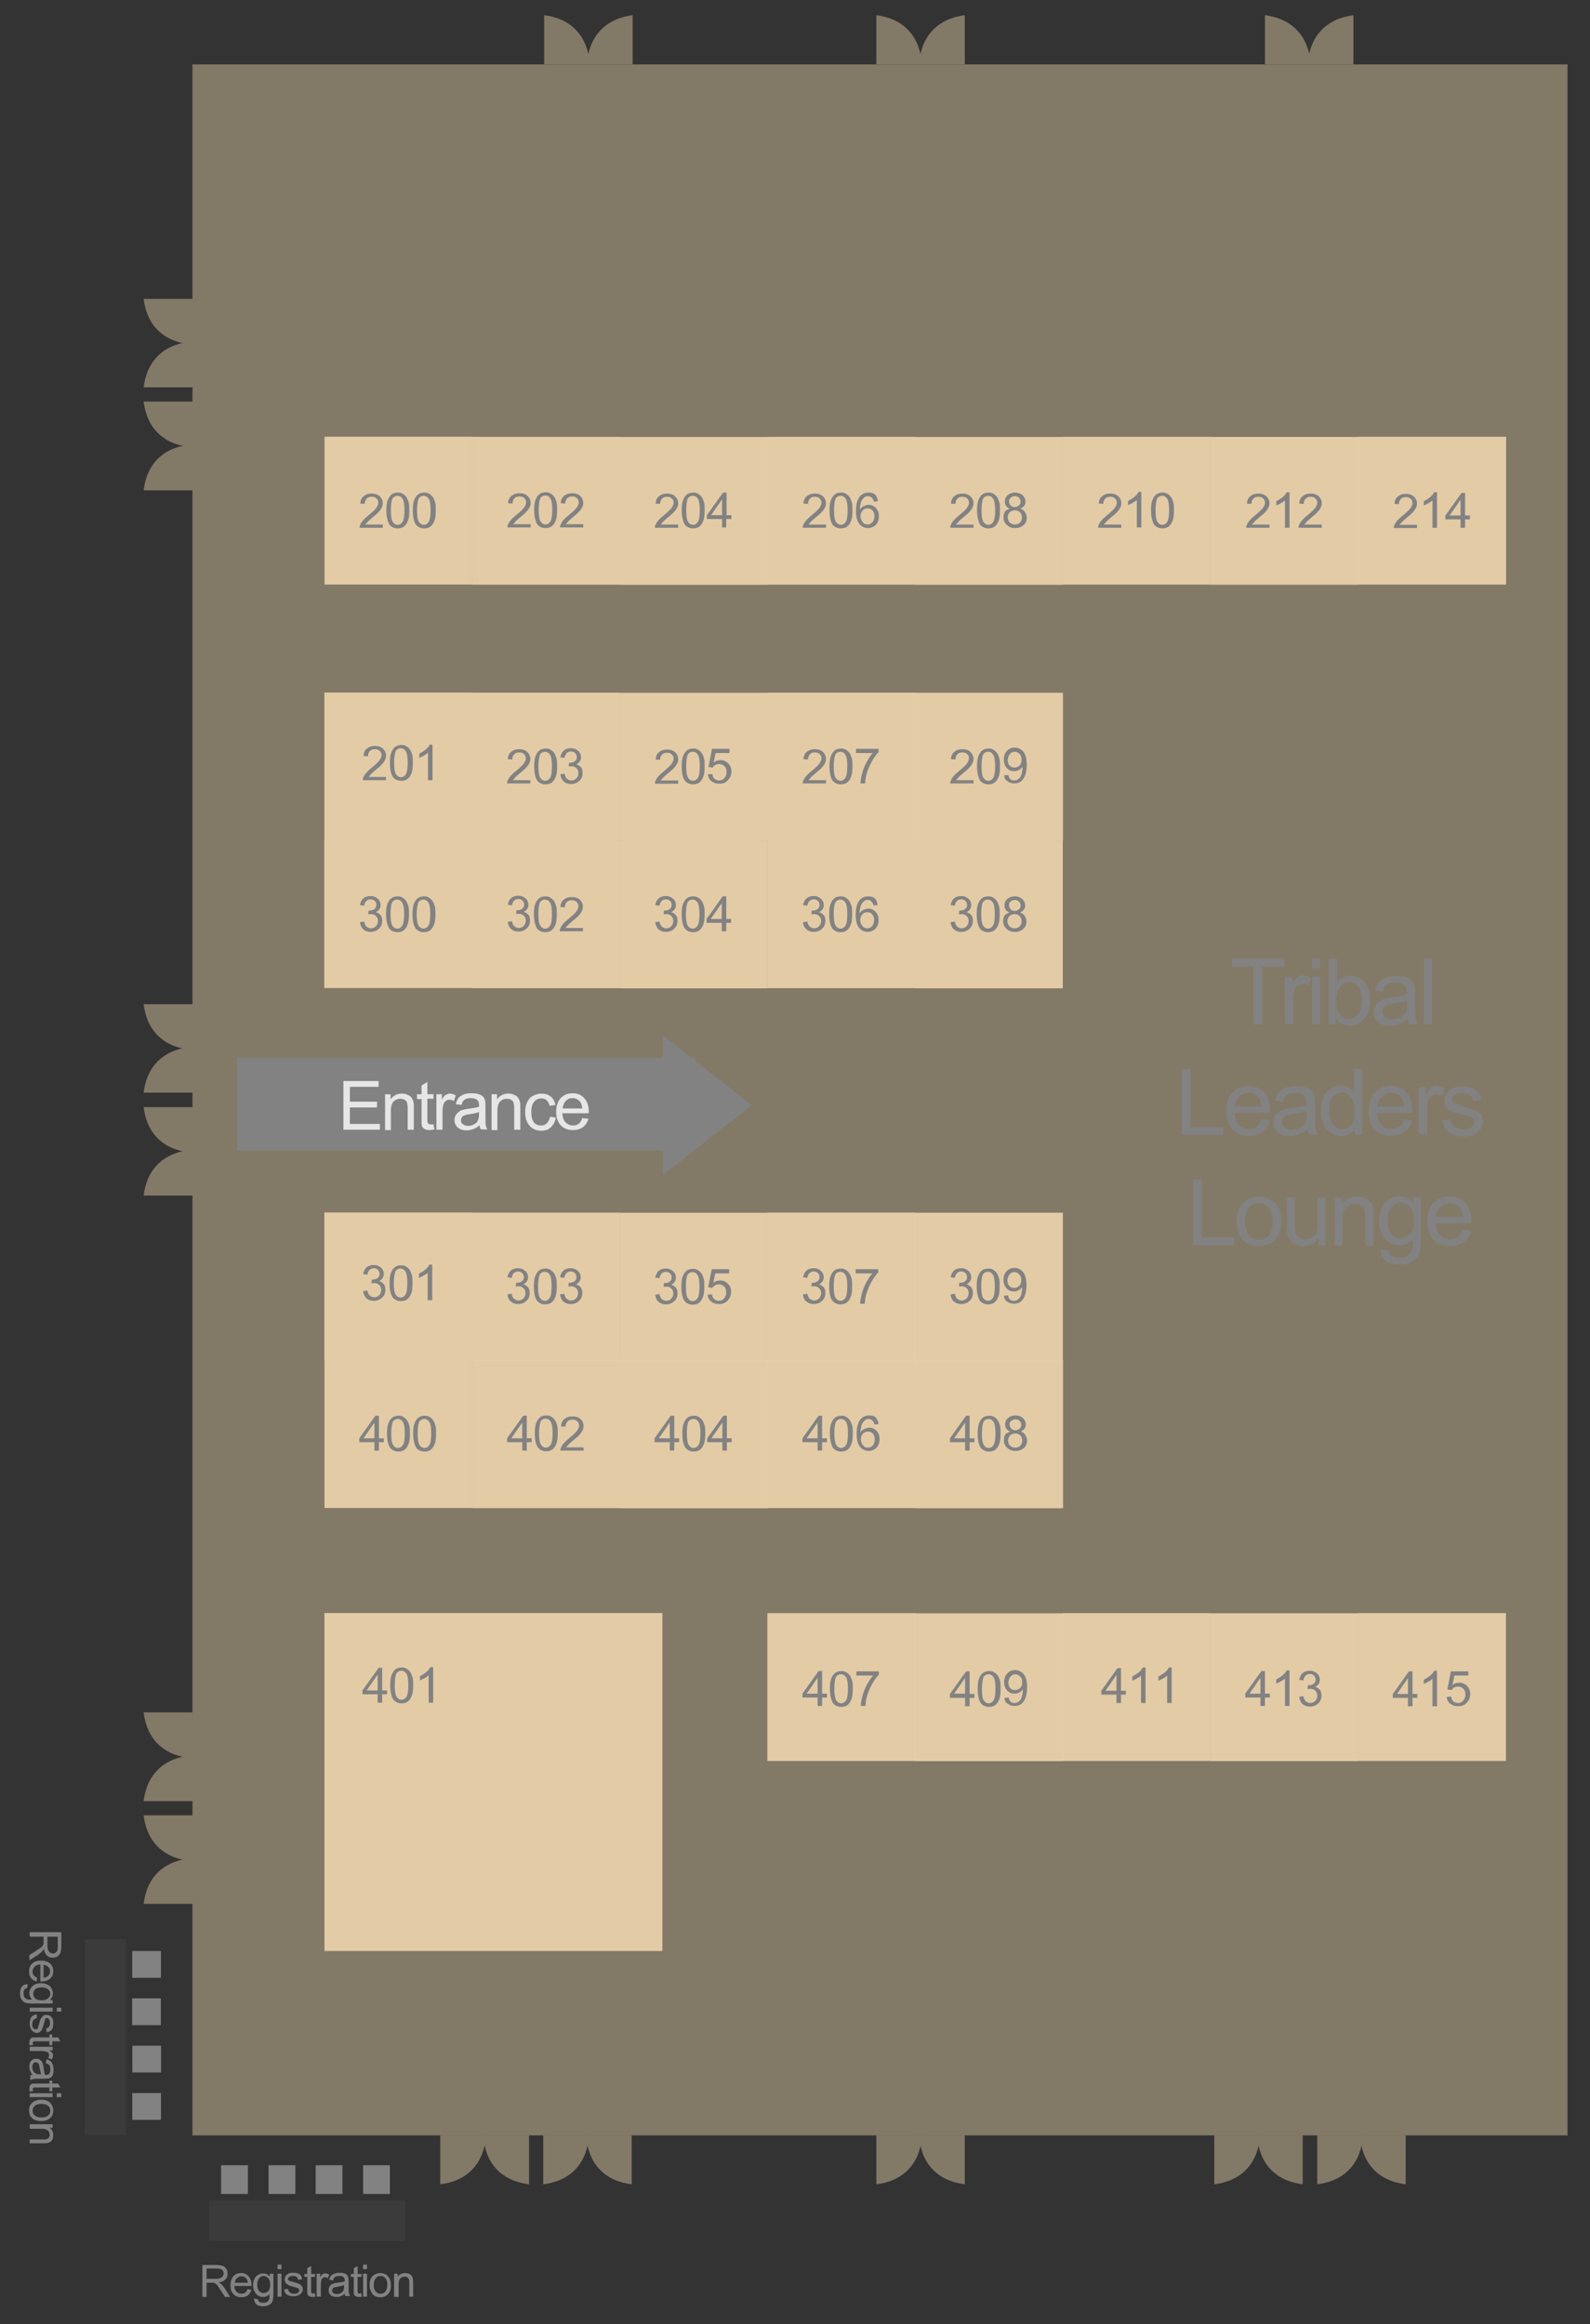 <?xml version="1.0" encoding="utf-8"?>
<!-- Generator: Adobe Illustrator 21.1.0, SVG Export Plug-In . SVG Version: 6.00 Build 0)  -->
<svg version="1.1" id="Layer_2" xmlns="http://www.w3.org/2000/svg" xmlns:xlink="http://www.w3.org/1999/xlink" x="0px" y="0px"
	 viewBox="0 0 492.6 720" style="enable-background:new 0 0 492.6 720;" xml:space="preserve">
<rect x="0" y="0" width="492.6" height="720" fill="#333333" stroke="none"/>
<style type="text/css">
	.st0{opacity:0.4;}
	.st1{fill:#FBE0B5;}
	.st2{opacity:0.8;fill:#FBE0B5;}
	.st3{fill:#828282;}
	.st4{opacity:0.1;fill:#828282;}
	.st5{opacity:0.8;}
	.st6{fill:#FFFFFF;}
</style>
<g>
	<g class="st0">
		
			<rect x="-48.2" y="127.7" transform="matrix(-1.836970e-16 1 -1 -1.836970e-16 613.321 68.156)" class="st1" width="641.6" height="426"/>
		<g>
			<path class="st1" d="M435.5,676.7v-15.2h-14.1C421.4,661.6,421.1,674.9,435.5,676.7z"/>
			<path class="st1" d="M408.1,676.7v-15.2h14.1C422.2,661.6,422.5,674.9,408.1,676.7z"/>
		</g>
		<g>
			<path class="st1" d="M403.6,676.7v-15.2h-14.1C389.6,661.6,389.2,674.9,403.6,676.7z"/>
			<path class="st1" d="M376.2,676.7v-15.2h14.1C390.3,661.6,390.6,674.9,376.2,676.7z"/>
		</g>
		<g>
			<path class="st1" d="M195.7,676.7v-15.2h-14.1C181.7,661.6,181.3,674.9,195.7,676.7z"/>
			<path class="st1" d="M168.3,676.7v-15.2h14.1C182.4,661.6,182.7,674.9,168.3,676.7z"/>
		</g>
		<g>
			<path class="st1" d="M163.9,676.7v-15.2h-14.1C149.8,661.6,149.4,674.9,163.9,676.7z"/>
			<path class="st1" d="M136.4,676.7v-15.2h14.1C150.5,661.6,150.8,674.9,136.4,676.7z"/>
		</g>
		<g>
			<path class="st1" d="M44.5,589.8h15.2v-14.1C59.7,575.8,46.3,575.4,44.5,589.8z"/>
			<path class="st1" d="M44.5,562.4h15.2v14.1C59.7,576.5,46.3,576.8,44.5,562.4z"/>
		</g>
		<g>
			<path class="st1" d="M44.5,558h15.2v-14.1C59.7,543.9,46.3,543.6,44.5,558z"/>
			<path class="st1" d="M44.5,530.5h15.2v14.1C59.7,544.6,46.3,545,44.5,530.5z"/>
		</g>
		<g>
			<path class="st1" d="M44.5,370.4h15.2v-14.1C59.7,356.3,46.3,356,44.5,370.4z"/>
			<path class="st1" d="M44.5,343h15.2V357C59.7,357,46.3,357.4,44.5,343z"/>
		</g>
		<g>
			<path class="st1" d="M44.5,338.5h15.2v-14.1C59.7,324.4,46.3,324.1,44.5,338.5z"/>
			<path class="st1" d="M44.5,311.1h15.2v14.1C59.7,325.2,46.3,325.5,44.5,311.1z"/>
		</g>
		<g>
			<path class="st1" d="M44.5,151.9h15.2v-14.1C59.7,137.8,46.3,137.4,44.5,151.9z"/>
			<path class="st1" d="M44.5,124.4h15.2v14.1C59.7,138.5,46.3,138.8,44.5,124.4z"/>
		</g>
		<g>
			<path class="st1" d="M44.5,120h15.2v-14.1C59.7,105.9,46.3,105.6,44.5,120z"/>
			<path class="st1" d="M44.5,92.6h15.2v14.1C59.7,106.6,46.3,107,44.5,92.6z"/>
		</g>
		<g>
			<path class="st1" d="M168.6,4.7v15.2h14.1C182.6,19.9,183,6.6,168.6,4.7z"/>
			<path class="st1" d="M196,4.7v15.2h-14.1C181.9,19.9,181.6,6.6,196,4.7z"/>
		</g>
		<g>
			<path class="st1" d="M271.5,4.7v15.2h14.1C285.5,19.9,285.9,6.6,271.5,4.7z"/>
			<path class="st1" d="M298.9,4.7v15.2h-14.1C284.8,19.9,284.5,6.6,298.9,4.7z"/>
		</g>
		<g>
			<path class="st1" d="M391.9,4.7v15.2H406C406,19.9,406.3,6.6,391.9,4.7z"/>
			<path class="st1" d="M419.3,4.7v15.2h-14.1C405.2,19.9,404.9,6.6,419.3,4.7z"/>
		</g>
		<g>
			<path class="st1" d="M298.9,676.7v-15.2h-14.1C284.8,661.6,284.5,674.9,298.9,676.7z"/>
			<path class="st1" d="M271.5,676.7v-15.2h14.1C285.6,661.6,285.9,674.9,271.5,676.7z"/>
		</g>
	</g>
	
		<rect x="100.5" y="375.7" transform="matrix(-1.836970e-16 1 -1 -1.836970e-16 521.978 275.127)" class="st2" width="45.8" height="45.8"/>
	
		<rect x="420.8" y="135.3" transform="matrix(-1.836970e-16 1 -1 -1.836970e-16 601.919 -285.487)" class="st2" width="45.8" height="45.8"/>
	
		<rect x="375.1" y="135.3" transform="matrix(-1.836970e-16 1 -1 -1.836970e-16 556.165 -239.733)" class="st2" width="45.8" height="45.8"/>
	
		<rect x="329.3" y="135.3" transform="matrix(-1.836970e-16 1 -1 -1.836970e-16 510.411 -193.98)" class="st2" width="45.8" height="45.8"/>
	
		<rect x="283.6" y="135.3" transform="matrix(-1.836970e-16 1 -1 -1.836970e-16 464.657 -148.226)" class="st2" width="45.8" height="45.8"/>
	
		<rect x="237.8" y="135.3" transform="matrix(-1.836970e-16 1 -1 -1.836970e-16 418.903 -102.472)" class="st2" width="45.8" height="45.8"/>
	
		<rect x="192.1" y="135.3" transform="matrix(-1.836970e-16 1 -1 -1.836970e-16 373.149 -56.718)" class="st2" width="45.8" height="45.8"/>
	
		<rect x="146.3" y="135.3" transform="matrix(-1.836970e-16 1 -1 -1.836970e-16 327.396 -10.964)" class="st2" width="45.8" height="45.8"/>
	
		<rect x="100.5" y="135.3" transform="matrix(-1.836970e-16 1 -1 -1.836970e-16 281.642 34.79)" class="st2" width="45.8" height="45.8"/>
	
		<rect x="420.8" y="499.8" transform="matrix(-1.836970e-16 1 -1 -1.836970e-16 966.357 78.95)" class="st2" width="45.8" height="45.8"/>
	
		<rect x="375.1" y="499.8" transform="matrix(-1.836970e-16 1 -1 -1.836970e-16 920.603 124.704)" class="st2" width="45.8" height="45.8"/>
	
		<rect x="329.3" y="499.8" transform="matrix(-1.836970e-16 1 -1 -1.836970e-16 874.849 170.458)" class="st2" width="45.8" height="45.8"/>
	
		<rect x="283.6" y="499.8" transform="matrix(-1.836970e-16 1 -1 -1.836970e-16 829.095 216.212)" class="st2" width="45.8" height="45.8"/>
	
		<rect x="237.8" y="499.8" transform="matrix(-1.836970e-16 1 -1 -1.836970e-16 783.341 261.966)" class="st2" width="45.8" height="45.8"/>
	
		<rect x="100.5" y="499.8" transform="matrix(-1.836970e-16 1 -1 -1.836970e-16 705.021 399.228)" class="st2" width="104.7" height="104.7"/>
	
		<rect x="283.6" y="214.6" transform="matrix(-1.836970e-16 1 -1 -1.836970e-16 543.915 -68.968)" class="st2" width="45.8" height="45.8"/>
	
		<rect x="283.6" y="260.4" transform="matrix(-1.836970e-16 1 -1 -1.836970e-16 589.669 -23.214)" class="st2" width="45.8" height="45.8"/>
	
		<rect x="237.8" y="214.6" transform="matrix(-1.836970e-16 1 -1 -1.836970e-16 498.161 -23.214)" class="st2" width="45.8" height="45.8"/>
	
		<rect x="237.8" y="260.4" transform="matrix(-1.836970e-16 1 -1 -1.836970e-16 543.915 22.54)" class="st2" width="45.8" height="45.8"/>
	
		<rect x="192.1" y="214.6" transform="matrix(-1.836970e-16 1 -1 -1.836970e-16 452.407 22.54)" class="st2" width="45.8" height="45.8"/>
	
		<rect x="192.1" y="260.4" transform="matrix(-1.836970e-16 1 -1 -1.836970e-16 498.161 68.294)" class="st2" width="45.8" height="45.8"/>
	
		<rect x="146.3" y="214.6" transform="matrix(-1.836970e-16 1 -1 -1.836970e-16 406.653 68.294)" class="st2" width="45.8" height="45.8"/>
	
		<rect x="146.3" y="260.4" transform="matrix(-1.836970e-16 1 -1 -1.836970e-16 452.407 114.048)" class="st2" width="45.8" height="45.8"/>
	
		<rect x="100.5" y="214.6" transform="matrix(-1.836970e-16 1 -1 -1.836970e-16 360.899 114.048)" class="st2" width="45.8" height="45.8"/>
	
		<rect x="100.5" y="260.4" transform="matrix(-1.836970e-16 1 -1 -1.836970e-16 406.653 159.802)" class="st2" width="45.8" height="45.8"/>
	
		<rect x="283.6" y="375.7" transform="matrix(-1.836970e-16 1 -1 -1.836970e-16 704.994 92.111)" class="st2" width="45.8" height="45.8"/>
	
		<rect x="283.6" y="421.4" transform="matrix(-1.836970e-16 1 -1 -1.836970e-16 750.748 137.865)" class="st2" width="45.8" height="45.8"/>
	
		<rect x="237.8" y="375.7" transform="matrix(-1.836970e-16 1 -1 -1.836970e-16 659.24 137.865)" class="st2" width="45.8" height="45.8"/>
	
		<rect x="237.8" y="421.4" transform="matrix(-1.836970e-16 1 -1 -1.836970e-16 704.994 183.619)" class="st2" width="45.8" height="45.8"/>
	
		<rect x="192.1" y="375.7" transform="matrix(-1.836970e-16 1 -1 -1.836970e-16 613.486 183.619)" class="st2" width="45.8" height="45.8"/>
	
		<rect x="192.1" y="421.4" transform="matrix(-1.836970e-16 1 -1 -1.836970e-16 659.24 229.373)" class="st2" width="45.8" height="45.8"/>
	
		<rect x="146.3" y="375.7" transform="matrix(-1.836970e-16 1 -1 -1.836970e-16 567.732 229.373)" class="st2" width="45.8" height="45.8"/>
	
		<rect x="146.3" y="421.4" transform="matrix(-1.836970e-16 1 -1 -1.836970e-16 613.486 275.127)" class="st2" width="45.8" height="45.8"/>
	
		<rect x="100.5" y="421.4" transform="matrix(-1.836970e-16 1 -1 -1.836970e-16 567.732 320.88)" class="st2" width="45.8" height="45.8"/>
	<g>
		<g>
			<path class="st3" d="M388.4,317.4v-18h-6.7V297h16.2v2.4h-6.8v18H388.4z"/>
			<path class="st3" d="M398.1,317.4v-14.8h2.3v2.2c0.6-1,1.1-1.7,1.6-2.1c0.5-0.3,1-0.5,1.6-0.5c0.8,0,1.7,0.3,2.6,0.8l-0.9,2.3
				c-0.6-0.4-1.2-0.5-1.8-0.5c-0.5,0-1,0.2-1.5,0.5c-0.4,0.3-0.7,0.8-0.9,1.4c-0.3,0.9-0.4,1.9-0.4,2.9v7.7H398.1z"/>
			<path class="st3" d="M406.5,299.9V297h2.5v2.9H406.5z M406.5,317.4v-14.8h2.5v14.8H406.5z"/>
			<path class="st3" d="M414,317.4h-2.3V297h2.5v7.3c1.1-1.3,2.4-2,4.1-2c0.9,0,1.8,0.2,2.6,0.6c0.8,0.4,1.5,0.9,2,1.5
				c0.5,0.7,0.9,1.5,1.2,2.4c0.3,0.9,0.4,1.9,0.4,3c0,2.5-0.6,4.5-1.9,5.9c-1.3,1.4-2.8,2.1-4.5,2.1c-1.7,0-3.1-0.7-4.1-2.2V317.4z
				 M414,309.9c0,1.8,0.2,3.1,0.7,3.8c0.8,1.3,1.9,1.9,3.2,1.9c1.1,0,2-0.5,2.8-1.4s1.2-2.4,1.2-4.3c0-1.9-0.4-3.4-1.1-4.3
				c-0.8-0.9-1.7-1.4-2.8-1.4c-1.1,0-2,0.5-2.8,1.4C414.4,306.8,414,308.1,414,309.9z"/>
			<path class="st3" d="M436.1,315.6c-0.9,0.8-1.8,1.3-2.7,1.7c-0.9,0.3-1.8,0.5-2.8,0.5c-1.6,0-2.9-0.4-3.7-1.2
				c-0.9-0.8-1.3-1.8-1.3-3c0-0.7,0.2-1.4,0.5-2c0.3-0.6,0.8-1.1,1.3-1.4c0.5-0.4,1.1-0.6,1.8-0.8c0.5-0.1,1.2-0.3,2.2-0.4
				c2-0.2,3.5-0.5,4.5-0.9c0-0.3,0-0.6,0-0.7c0-1-0.2-1.7-0.7-2.2c-0.6-0.6-1.6-0.8-2.9-0.8c-1.2,0-2,0.2-2.6,0.6
				c-0.6,0.4-1,1.1-1.2,2.2l-2.5-0.3c0.2-1,0.6-1.9,1.1-2.5c0.5-0.6,1.2-1.1,2.2-1.5c1-0.3,2.1-0.5,3.4-0.5c1.3,0,2.3,0.1,3.1,0.4
				c0.8,0.3,1.4,0.7,1.7,1.1c0.4,0.5,0.6,1,0.8,1.7c0.1,0.4,0.1,1.2,0.1,2.3v3.3c0,2.3,0.1,3.8,0.2,4.4c0.1,0.6,0.3,1.2,0.6,1.8
				h-2.6C436.3,316.9,436.2,316.3,436.1,315.6z M435.9,310c-0.9,0.4-2.3,0.7-4.1,0.9c-1,0.1-1.8,0.3-2.2,0.5c-0.4,0.2-0.8,0.5-1,0.8
				c-0.2,0.4-0.3,0.8-0.3,1.2c0,0.7,0.3,1.2,0.8,1.7c0.5,0.4,1.2,0.7,2.2,0.7c1,0,1.8-0.2,2.6-0.6c0.8-0.4,1.3-1,1.7-1.7
				c0.3-0.6,0.4-1.4,0.4-2.5V310z"/>
			<path class="st3" d="M441.1,317.4V297h2.5v20.4H441.1z"/>
		</g>
		<g>
			<path class="st3" d="M366.1,351.6v-20.4h2.7v18h10.1v2.4H366.1z"/>
			<path class="st3" d="M390.8,346.8l2.6,0.3c-0.4,1.5-1.2,2.7-2.3,3.5c-1.1,0.8-2.5,1.3-4.2,1.3c-2.2,0-3.9-0.7-5.1-2
				c-1.3-1.3-1.9-3.2-1.9-5.6c0-2.5,0.6-4.4,1.9-5.8c1.3-1.4,2.9-2.1,5-2.1c2,0,3.6,0.7,4.8,2c1.3,1.3,1.9,3.2,1.9,5.7
				c0,0.1,0,0.4,0,0.7h-11c0.1,1.6,0.6,2.9,1.4,3.7c0.8,0.9,1.9,1.3,3.1,1.3c0.9,0,1.7-0.2,2.4-0.7
				C389.9,348.7,390.4,347.9,390.8,346.8z M382.5,342.8h8.3c-0.1-1.2-0.4-2.2-0.9-2.8c-0.8-1-1.8-1.4-3.1-1.4
				c-1.2,0-2.1,0.4-2.9,1.2C383.1,340.5,382.6,341.5,382.5,342.8z"/>
			<path class="st3" d="M405,349.8c-0.9,0.8-1.8,1.3-2.7,1.7c-0.9,0.3-1.8,0.5-2.8,0.5c-1.6,0-2.9-0.4-3.7-1.2
				c-0.9-0.8-1.3-1.8-1.3-3c0-0.7,0.2-1.4,0.5-2c0.3-0.6,0.8-1.1,1.3-1.4c0.5-0.4,1.1-0.6,1.8-0.8c0.5-0.1,1.2-0.3,2.2-0.4
				c2-0.2,3.5-0.5,4.5-0.9c0-0.3,0-0.6,0-0.7c0-1-0.2-1.7-0.7-2.2c-0.6-0.6-1.6-0.8-2.9-0.8c-1.2,0-2,0.2-2.6,0.6
				c-0.6,0.4-1,1.1-1.2,2.2L395,341c0.2-1,0.6-1.9,1.1-2.5c0.5-0.6,1.2-1.1,2.2-1.5c1-0.3,2.1-0.5,3.4-0.5c1.3,0,2.3,0.1,3.1,0.4
				c0.8,0.3,1.4,0.7,1.7,1.1c0.4,0.5,0.6,1,0.8,1.7c0.1,0.4,0.1,1.2,0.1,2.3v3.3c0,2.3,0.1,3.8,0.2,4.4c0.1,0.6,0.3,1.2,0.6,1.8
				h-2.6C405.3,351.1,405.1,350.5,405,349.8z M404.8,344.2c-0.9,0.4-2.3,0.7-4.1,0.9c-1,0.1-1.8,0.3-2.2,0.5c-0.4,0.2-0.8,0.5-1,0.8
				c-0.2,0.4-0.3,0.8-0.3,1.2c0,0.7,0.3,1.2,0.8,1.7c0.5,0.4,1.2,0.7,2.2,0.7c1,0,1.8-0.2,2.6-0.6c0.8-0.4,1.3-1,1.7-1.7
				c0.3-0.6,0.4-1.4,0.4-2.5V344.2z"/>
			<path class="st3" d="M419.7,351.6v-1.9c-0.9,1.5-2.3,2.2-4.1,2.2c-1.2,0-2.3-0.3-3.3-1c-1-0.6-1.8-1.6-2.3-2.7
				c-0.5-1.2-0.8-2.5-0.8-4c0-1.5,0.2-2.8,0.7-4c0.5-1.2,1.2-2.1,2.2-2.8c1-0.6,2.1-1,3.3-1c0.9,0,1.7,0.2,2.4,0.6
				c0.7,0.4,1.3,0.9,1.7,1.5v-7.3h2.5v20.4H419.7z M411.8,344.2c0,1.9,0.4,3.3,1.2,4.2s1.7,1.4,2.8,1.4c1.1,0,2-0.4,2.8-1.3
				c0.8-0.9,1.1-2.3,1.1-4.1c0-2-0.4-3.5-1.2-4.5c-0.8-0.9-1.7-1.4-2.9-1.4c-1.1,0-2,0.5-2.8,1.4
				C412.1,340.8,411.8,342.3,411.8,344.2z"/>
			<path class="st3" d="M434.9,346.8l2.6,0.3c-0.4,1.5-1.2,2.7-2.3,3.5c-1.1,0.8-2.5,1.3-4.2,1.3c-2.2,0-3.9-0.7-5.1-2
				c-1.3-1.3-1.9-3.2-1.9-5.6c0-2.5,0.6-4.4,1.9-5.8c1.3-1.4,2.9-2.1,5-2.1c2,0,3.6,0.7,4.8,2c1.3,1.3,1.9,3.2,1.9,5.7
				c0,0.1,0,0.4,0,0.7h-11c0.1,1.6,0.6,2.9,1.4,3.7c0.8,0.9,1.9,1.3,3.1,1.3c0.9,0,1.7-0.2,2.4-0.7
				C434.1,348.7,434.6,347.9,434.9,346.8z M426.7,342.8h8.3c-0.1-1.2-0.4-2.2-0.9-2.8c-0.8-1-1.8-1.4-3.1-1.4
				c-1.2,0-2.1,0.4-2.9,1.2C427.2,340.5,426.8,341.5,426.7,342.8z"/>
			<path class="st3" d="M439.5,351.6v-14.8h2.3v2.2c0.6-1,1.1-1.7,1.6-2.1c0.5-0.3,1-0.5,1.6-0.5c0.8,0,1.7,0.3,2.6,0.8l-0.9,2.3
				c-0.6-0.4-1.2-0.5-1.8-0.5c-0.5,0-1,0.2-1.5,0.5c-0.4,0.3-0.7,0.8-0.9,1.4c-0.3,0.9-0.4,1.9-0.4,2.9v7.7H439.5z"/>
			<path class="st3" d="M446.9,347.2l2.5-0.4c0.1,1,0.5,1.8,1.2,2.3s1.5,0.8,2.7,0.8c1.2,0,2-0.2,2.6-0.7c0.6-0.5,0.8-1,0.8-1.7
				c0-0.6-0.2-1-0.7-1.3c-0.3-0.2-1.2-0.5-2.6-0.8c-1.8-0.5-3.1-0.9-3.8-1.2c-0.7-0.3-1.2-0.8-1.6-1.4c-0.4-0.6-0.5-1.3-0.5-2
				c0-0.7,0.2-1.3,0.5-1.8c0.3-0.6,0.7-1,1.2-1.4c0.4-0.3,0.9-0.5,1.6-0.7c0.7-0.2,1.4-0.3,2.2-0.3c1.2,0,2.2,0.2,3.1,0.5
				c0.9,0.3,1.5,0.8,1.9,1.4c0.4,0.6,0.7,1.3,0.9,2.3l-2.5,0.3c-0.1-0.8-0.4-1.4-1-1.8c-0.5-0.4-1.3-0.6-2.3-0.6
				c-1.2,0-2,0.2-2.5,0.6c-0.5,0.4-0.7,0.8-0.7,1.3c0,0.3,0.1,0.6,0.3,0.9c0.2,0.3,0.5,0.5,1,0.7c0.3,0.1,1,0.3,2.2,0.6
				c1.8,0.5,3,0.9,3.7,1.2c0.7,0.3,1.3,0.7,1.7,1.3c0.4,0.6,0.6,1.3,0.6,2.1c0,0.8-0.2,1.6-0.7,2.4c-0.5,0.7-1.2,1.3-2.1,1.7
				c-0.9,0.4-2,0.6-3.1,0.6c-1.9,0-3.4-0.4-4.4-1.2C447.8,350,447.2,348.8,446.9,347.2z"/>
		</g>
		<g>
			<path class="st3" d="M369.6,385.8v-20.4h2.7v18h10.1v2.4H369.6z"/>
			<path class="st3" d="M383.1,378.4c0-2.7,0.8-4.8,2.3-6.1c1.3-1.1,2.8-1.6,4.7-1.6c2,0,3.7,0.7,5,2c1.3,1.3,1.9,3.2,1.9,5.5
				c0,1.9-0.3,3.4-0.9,4.5c-0.6,1.1-1.4,1.9-2.5,2.5c-1.1,0.6-2.3,0.9-3.6,0.9c-2.1,0-3.7-0.7-5-2
				C383.8,382.8,383.1,380.9,383.1,378.4z M385.7,378.4c0,1.9,0.4,3.3,1.2,4.3c0.8,0.9,1.9,1.4,3.1,1.4c1.2,0,2.3-0.5,3.1-1.4
				c0.8-0.9,1.2-2.4,1.2-4.3c0-1.8-0.4-3.2-1.2-4.2c-0.8-0.9-1.9-1.4-3.1-1.4c-1.3,0-2.3,0.5-3.1,1.4
				C386.1,375.1,385.7,376.5,385.7,378.4z"/>
			<path class="st3" d="M408.5,385.8v-2.2c-1.2,1.7-2.7,2.5-4.7,2.5c-0.9,0-1.7-0.2-2.4-0.5c-0.8-0.3-1.3-0.8-1.7-1.3
				c-0.4-0.5-0.6-1.1-0.8-1.9c-0.1-0.5-0.2-1.3-0.2-2.3V371h2.5v8.2c0,1.3,0.1,2.2,0.2,2.6c0.2,0.7,0.5,1.2,1,1.6
				c0.5,0.4,1.1,0.6,1.9,0.6c0.8,0,1.5-0.2,2.1-0.6c0.7-0.4,1.1-0.9,1.4-1.6c0.3-0.7,0.4-1.6,0.4-2.9V371h2.5v14.8H408.5z"/>
			<path class="st3" d="M413.5,385.8V371h2.3v2.1c1.1-1.6,2.7-2.4,4.7-2.4c0.9,0,1.7,0.2,2.5,0.5c0.7,0.3,1.3,0.7,1.7,1.3
				s0.6,1.1,0.8,1.9c0.1,0.5,0.1,1.3,0.1,2.4v9.1H423v-9c0-1-0.1-1.8-0.3-2.3c-0.2-0.5-0.5-0.9-1-1.2c-0.5-0.3-1.1-0.5-1.7-0.5
				c-1.1,0-2,0.3-2.8,1c-0.8,0.7-1.2,2-1.2,3.9v8.1H413.5z"/>
			<path class="st3" d="M427.8,387l2.4,0.4c0.1,0.8,0.4,1.3,0.8,1.6c0.6,0.5,1.5,0.7,2.5,0.7c1.2,0,2.1-0.2,2.7-0.7s1.1-1.1,1.3-1.9
				c0.1-0.5,0.2-1.6,0.2-3.2c-1.1,1.3-2.5,1.9-4.1,1.9c-2,0-3.6-0.7-4.7-2.2c-1.1-1.5-1.7-3.2-1.7-5.3c0-1.4,0.3-2.7,0.8-3.9
				c0.5-1.2,1.3-2.1,2.2-2.8c1-0.7,2.1-1,3.4-1c1.7,0,3.2,0.7,4.3,2.1V371h2.3v12.8c0,2.3-0.2,3.9-0.7,4.9c-0.5,1-1.2,1.7-2.2,2.3
				c-1,0.6-2.3,0.8-3.8,0.8c-1.8,0-3.2-0.4-4.3-1.2C428.3,389.8,427.7,388.6,427.8,387z M429.9,378.1c0,1.9,0.4,3.4,1.2,4.2
				c0.8,0.9,1.7,1.3,2.9,1.3c1.2,0,2.1-0.4,2.9-1.3s1.2-2.3,1.2-4.2c0-1.8-0.4-3.2-1.2-4.1c-0.8-0.9-1.8-1.4-2.9-1.4
				c-1.1,0-2.1,0.5-2.8,1.4C430.2,375,429.9,376.3,429.9,378.1z"/>
			<path class="st3" d="M453.1,381l2.6,0.3c-0.4,1.5-1.2,2.7-2.3,3.5c-1.1,0.8-2.5,1.3-4.2,1.3c-2.2,0-3.9-0.7-5.1-2
				c-1.3-1.3-1.9-3.2-1.9-5.6c0-2.5,0.6-4.4,1.9-5.8c1.3-1.4,2.9-2.1,5-2.1c2,0,3.6,0.7,4.8,2c1.3,1.3,1.9,3.2,1.9,5.7
				c0,0.1,0,0.4,0,0.7h-11c0.1,1.6,0.6,2.9,1.4,3.7c0.8,0.9,1.9,1.3,3.1,1.3c0.9,0,1.7-0.2,2.4-0.7
				C452.2,382.9,452.7,382.1,453.1,381z M444.9,377h8.3c-0.1-1.2-0.4-2.2-0.9-2.8c-0.8-1-1.8-1.4-3.1-1.4c-1.2,0-2.1,0.4-2.9,1.2
				C445.4,374.6,444.9,375.7,444.9,377z"/>
		</g>
	</g>
	<g>
		<path class="st3" d="M439,162.3v1.3h-7.2c0-0.3,0-0.6,0.2-0.9c0.2-0.5,0.5-1,0.9-1.4c0.4-0.5,1-1,1.7-1.6c1.2-1,2-1.7,2.4-2.3
			c0.4-0.6,0.6-1.1,0.6-1.6c0-0.5-0.2-1-0.6-1.3c-0.4-0.4-0.9-0.5-1.5-0.5c-0.6,0-1.2,0.2-1.5,0.6c-0.4,0.4-0.6,0.9-0.6,1.6
			l-1.4-0.1c0.1-1,0.4-1.8,1.1-2.3c0.6-0.5,1.4-0.8,2.5-0.8c1,0,1.9,0.3,2.5,0.9c0.6,0.6,0.9,1.3,0.9,2.1c0,0.4-0.1,0.9-0.3,1.3
			c-0.2,0.4-0.5,0.9-0.9,1.3c-0.4,0.5-1.1,1.1-2.1,1.9c-0.8,0.7-1.3,1.1-1.5,1.4c-0.2,0.2-0.4,0.5-0.6,0.7H439z"/>
		<path class="st3" d="M445.1,163.5h-1.3V155c-0.3,0.3-0.7,0.6-1.3,0.9c-0.5,0.3-1,0.5-1.4,0.7v-1.3c0.7-0.4,1.4-0.8,2-1.3
			c0.6-0.5,1-1,1.2-1.5h0.9V163.5z"/>
		<path class="st3" d="M452.5,163.5v-2.6h-4.7v-1.2l5-7h1.1v7h1.5v1.2h-1.5v2.6H452.5z M452.5,159.7v-4.9l-3.4,4.9H452.5z"/>
	</g>
	<g>
		<path class="st3" d="M393.3,162.2v1.3h-7.2c0-0.3,0-0.6,0.2-0.9c0.2-0.5,0.5-1,0.9-1.4c0.4-0.5,1-1,1.7-1.6c1.2-1,2-1.7,2.4-2.3
			c0.4-0.6,0.6-1.1,0.6-1.6c0-0.5-0.2-1-0.6-1.3c-0.4-0.4-0.9-0.5-1.5-0.5c-0.6,0-1.2,0.2-1.5,0.6c-0.4,0.4-0.6,0.9-0.6,1.6
			l-1.4-0.1c0.1-1,0.4-1.8,1.1-2.3c0.6-0.5,1.4-0.8,2.5-0.8c1,0,1.9,0.3,2.5,0.9c0.6,0.6,0.9,1.3,0.9,2.1c0,0.4-0.1,0.9-0.3,1.3
			c-0.2,0.4-0.5,0.9-0.9,1.3c-0.4,0.5-1.1,1.1-2.1,1.9c-0.8,0.7-1.3,1.1-1.5,1.4c-0.2,0.2-0.4,0.5-0.6,0.7H393.3z"/>
		<path class="st3" d="M399.4,163.5h-1.3V155c-0.3,0.3-0.7,0.6-1.3,0.9c-0.5,0.3-1,0.5-1.4,0.7v-1.3c0.7-0.4,1.4-0.8,2-1.3
			c0.6-0.5,1-1,1.2-1.5h0.9V163.5z"/>
		<path class="st3" d="M409.5,162.2v1.3h-7.2c0-0.3,0-0.6,0.2-0.9c0.2-0.5,0.5-1,0.9-1.4c0.4-0.5,1-1,1.7-1.6c1.2-1,2-1.7,2.4-2.3
			c0.4-0.6,0.6-1.1,0.6-1.6c0-0.5-0.2-1-0.6-1.3c-0.4-0.4-0.9-0.5-1.5-0.5c-0.6,0-1.2,0.2-1.5,0.6c-0.4,0.4-0.6,0.9-0.6,1.6
			l-1.4-0.1c0.1-1,0.4-1.8,1.1-2.3c0.6-0.5,1.4-0.8,2.5-0.8c1,0,1.9,0.3,2.5,0.9s0.9,1.3,0.9,2.1c0,0.4-0.1,0.9-0.3,1.3
			c-0.2,0.4-0.5,0.9-0.9,1.3c-0.4,0.5-1.1,1.1-2.1,1.9c-0.8,0.7-1.3,1.1-1.5,1.4c-0.2,0.2-0.4,0.5-0.6,0.7H409.5z"/>
	</g>
	<g>
		<path class="st3" d="M347.4,162.2v1.3h-7.2c0-0.3,0-0.6,0.2-0.9c0.2-0.5,0.5-1,0.9-1.4c0.4-0.5,1-1,1.7-1.6c1.2-1,2-1.7,2.4-2.3
			c0.4-0.6,0.6-1.1,0.6-1.6c0-0.5-0.2-1-0.6-1.3c-0.4-0.4-0.9-0.5-1.5-0.5c-0.6,0-1.2,0.2-1.5,0.6c-0.4,0.4-0.6,0.9-0.6,1.6
			l-1.4-0.1c0.1-1,0.4-1.8,1.1-2.3c0.6-0.5,1.4-0.8,2.5-0.8c1,0,1.9,0.3,2.5,0.9s0.9,1.3,0.9,2.1c0,0.4-0.1,0.9-0.3,1.3
			c-0.2,0.4-0.5,0.9-0.9,1.3c-0.4,0.5-1.1,1.1-2.1,1.9c-0.8,0.7-1.3,1.1-1.5,1.4c-0.2,0.2-0.4,0.5-0.6,0.7H347.4z"/>
		<path class="st3" d="M353.5,163.4h-1.3v-8.5c-0.3,0.3-0.7,0.6-1.3,0.9c-0.5,0.3-1,0.5-1.4,0.7v-1.3c0.7-0.4,1.4-0.8,2-1.3
			c0.6-0.5,1-1,1.2-1.5h0.9V163.4z"/>
		<path class="st3" d="M356.6,158.1c0-1.3,0.1-2.3,0.4-3.1c0.3-0.8,0.7-1.4,1.2-1.8c0.5-0.4,1.2-0.6,2-0.6c0.6,0,1.1,0.1,1.5,0.4
			c0.4,0.2,0.8,0.6,1.1,1c0.3,0.4,0.5,1,0.7,1.6c0.2,0.6,0.2,1.5,0.2,2.6c0,1.3-0.1,2.3-0.4,3.1c-0.3,0.8-0.7,1.4-1.2,1.8
			c-0.5,0.4-1.2,0.6-2,0.6c-1,0-1.9-0.4-2.5-1.1C357,161.6,356.6,160.1,356.6,158.1z M358,158.1c0,1.8,0.2,3,0.6,3.6
			c0.4,0.6,0.9,0.9,1.5,0.9c0.6,0,1.1-0.3,1.5-0.9c0.4-0.6,0.6-1.8,0.6-3.6c0-1.8-0.2-3-0.6-3.6c-0.4-0.6-0.9-0.9-1.6-0.9
			c-0.6,0-1.1,0.3-1.5,0.8C358.2,155.1,358,156.3,358,158.1z"/>
	</g>
	<g>
		<path class="st3" d="M301.6,162.2v1.3h-7.2c0-0.3,0-0.6,0.2-0.9c0.2-0.5,0.5-1,0.9-1.4c0.4-0.5,1-1,1.7-1.6c1.2-1,2-1.7,2.4-2.3
			c0.4-0.6,0.6-1.1,0.6-1.6c0-0.5-0.2-1-0.6-1.3c-0.4-0.4-0.9-0.5-1.5-0.5c-0.6,0-1.2,0.2-1.5,0.6c-0.4,0.4-0.6,0.9-0.6,1.6
			l-1.4-0.1c0.1-1,0.4-1.8,1.1-2.3c0.6-0.5,1.4-0.8,2.5-0.8c1,0,1.9,0.3,2.5,0.9c0.6,0.6,0.9,1.3,0.9,2.1c0,0.4-0.1,0.9-0.3,1.3
			c-0.2,0.4-0.5,0.9-0.9,1.3c-0.4,0.5-1.1,1.1-2.1,1.9c-0.8,0.7-1.3,1.1-1.5,1.4c-0.2,0.2-0.4,0.5-0.6,0.7H301.6z"/>
		<path class="st3" d="M302.7,158.1c0-1.3,0.1-2.3,0.4-3.1c0.3-0.8,0.7-1.4,1.2-1.8c0.5-0.4,1.2-0.6,2-0.6c0.6,0,1.1,0.1,1.5,0.4
			c0.4,0.2,0.8,0.6,1.1,1c0.3,0.4,0.5,1,0.7,1.6c0.2,0.6,0.2,1.5,0.2,2.6c0,1.3-0.1,2.3-0.4,3.1c-0.3,0.8-0.7,1.4-1.2,1.8
			c-0.5,0.4-1.2,0.6-2,0.6c-1,0-1.9-0.4-2.5-1.1C303.1,161.6,302.7,160.2,302.7,158.1z M304.1,158.1c0,1.8,0.2,3,0.6,3.6
			c0.4,0.6,0.9,0.9,1.5,0.9c0.6,0,1.1-0.3,1.5-0.9c0.4-0.6,0.6-1.8,0.6-3.6c0-1.8-0.2-3-0.6-3.6c-0.4-0.6-0.9-0.9-1.6-0.9
			c-0.6,0-1.1,0.3-1.5,0.8C304.3,155.1,304.1,156.3,304.1,158.1z"/>
		<path class="st3" d="M312.9,157.6c-0.6-0.2-1-0.5-1.2-0.9c-0.3-0.4-0.4-0.8-0.4-1.3c0-0.8,0.3-1.5,0.9-2c0.6-0.5,1.3-0.8,2.3-0.8
			c0.9,0,1.7,0.3,2.3,0.8c0.6,0.6,0.9,1.2,0.9,2c0,0.5-0.1,0.9-0.4,1.3c-0.3,0.4-0.7,0.7-1.2,0.9c0.7,0.2,1.2,0.6,1.5,1.1
			c0.3,0.5,0.5,1.1,0.5,1.7c0,0.9-0.3,1.7-1,2.3c-0.7,0.6-1.5,0.9-2.6,0.9c-1.1,0-1.9-0.3-2.6-1c-0.7-0.6-1-1.4-1-2.4
			c0-0.7,0.2-1.3,0.5-1.8C311.7,158.1,312.2,157.8,312.9,157.6z M312.2,160.3c0,0.4,0.1,0.7,0.3,1.1c0.2,0.4,0.4,0.6,0.8,0.8
			c0.4,0.2,0.7,0.3,1.1,0.3c0.6,0,1.2-0.2,1.6-0.6c0.4-0.4,0.6-0.9,0.6-1.6c0-0.6-0.2-1.2-0.6-1.6c-0.4-0.4-1-0.6-1.6-0.6
			c-0.6,0-1.1,0.2-1.6,0.6C312.4,159.2,312.2,159.7,312.2,160.3z M312.6,155.3c0,0.5,0.2,0.9,0.5,1.3c0.3,0.3,0.8,0.5,1.3,0.5
			c0.5,0,0.9-0.2,1.3-0.5c0.3-0.3,0.5-0.7,0.5-1.2c0-0.5-0.2-0.9-0.5-1.2c-0.3-0.3-0.8-0.5-1.3-0.5c-0.5,0-0.9,0.2-1.3,0.5
			C312.8,154.5,312.6,154.9,312.6,155.3z"/>
	</g>
	<g>
		<path class="st3" d="M301.6,241.4v1.3h-7.2c0-0.3,0-0.6,0.2-0.9c0.2-0.5,0.5-1,0.9-1.4c0.4-0.5,1-1,1.7-1.6c1.2-1,2-1.7,2.4-2.3
			c0.4-0.6,0.6-1.1,0.6-1.6c0-0.5-0.2-1-0.6-1.3c-0.4-0.4-0.9-0.5-1.5-0.5c-0.6,0-1.2,0.2-1.5,0.6c-0.4,0.4-0.6,0.9-0.6,1.6
			l-1.4-0.1c0.1-1,0.4-1.8,1.1-2.3c0.6-0.5,1.4-0.8,2.5-0.8c1,0,1.9,0.3,2.5,0.9c0.6,0.6,0.9,1.3,0.9,2.1c0,0.4-0.1,0.9-0.3,1.3
			c-0.2,0.4-0.5,0.9-0.9,1.3c-0.4,0.5-1.1,1.1-2.1,1.9c-0.8,0.7-1.3,1.1-1.5,1.4c-0.2,0.2-0.4,0.5-0.6,0.7H301.6z"/>
		<path class="st3" d="M302.7,237.4c0-1.3,0.1-2.3,0.4-3.1c0.3-0.8,0.7-1.4,1.2-1.8c0.5-0.4,1.2-0.6,2-0.6c0.6,0,1.1,0.1,1.5,0.4
			c0.4,0.2,0.8,0.6,1.1,1c0.3,0.4,0.5,1,0.7,1.6c0.2,0.6,0.2,1.5,0.2,2.6c0,1.3-0.1,2.3-0.4,3.1c-0.3,0.8-0.7,1.4-1.2,1.8
			c-0.5,0.4-1.2,0.6-2,0.6c-1,0-1.9-0.4-2.5-1.1C303.1,240.9,302.7,239.4,302.7,237.4z M304.1,237.4c0,1.8,0.2,3,0.6,3.6
			c0.4,0.6,0.9,0.9,1.5,0.9c0.6,0,1.1-0.3,1.5-0.9c0.4-0.6,0.6-1.8,0.6-3.6c0-1.8-0.2-3-0.6-3.6c-0.4-0.6-0.9-0.9-1.6-0.9
			c-0.6,0-1.1,0.3-1.5,0.8C304.3,234.4,304.1,235.6,304.1,237.4z"/>
		<path class="st3" d="M311.1,240.2l1.3-0.1c0.1,0.6,0.3,1,0.6,1.3c0.3,0.3,0.7,0.4,1.2,0.4c0.4,0,0.8-0.1,1.1-0.3
			c0.3-0.2,0.6-0.4,0.8-0.8c0.2-0.3,0.4-0.7,0.5-1.3s0.2-1.1,0.2-1.6c0-0.1,0-0.1,0-0.3c-0.3,0.4-0.6,0.8-1.1,1
			c-0.5,0.3-1,0.4-1.5,0.4c-0.9,0-1.7-0.3-2.3-1c-0.6-0.7-0.9-1.5-0.9-2.6c0-1.1,0.3-2,1-2.7c0.6-0.7,1.5-1,2.4-1
			c0.7,0,1.4,0.2,1.9,0.6c0.6,0.4,1,0.9,1.3,1.6c0.3,0.7,0.5,1.7,0.5,3.1c0,1.4-0.2,2.5-0.5,3.3c-0.3,0.8-0.7,1.4-1.3,1.9
			c-0.6,0.4-1.3,0.6-2.1,0.6c-0.8,0-1.5-0.2-2.1-0.7C311.5,241.7,311.2,241.1,311.1,240.2z M316.5,235.4c0-0.8-0.2-1.4-0.6-1.8
			c-0.4-0.4-0.9-0.7-1.5-0.7c-0.6,0-1.1,0.2-1.5,0.7c-0.4,0.5-0.7,1.1-0.7,1.9c0,0.7,0.2,1.3,0.6,1.7c0.4,0.4,0.9,0.6,1.5,0.6
			c0.6,0,1.1-0.2,1.5-0.6C316.3,236.8,316.5,236.2,316.5,235.4z"/>
	</g>
	<g>
		<path class="st3" d="M294.5,285.7l1.3-0.2c0.2,0.8,0.4,1.3,0.8,1.6c0.4,0.3,0.8,0.5,1.3,0.5c0.6,0,1.2-0.2,1.6-0.7
			c0.4-0.4,0.6-1,0.6-1.6c0-0.6-0.2-1.1-0.6-1.5c-0.4-0.4-0.9-0.6-1.5-0.6c-0.3,0-0.6,0-0.9,0.1l0.1-1.2c0.1,0,0.2,0,0.2,0
			c0.6,0,1.1-0.1,1.5-0.4c0.5-0.3,0.7-0.8,0.7-1.4c0-0.5-0.2-0.9-0.5-1.2c-0.3-0.3-0.8-0.5-1.3-0.5c-0.5,0-1,0.2-1.3,0.5
			c-0.3,0.3-0.6,0.8-0.7,1.5l-1.3-0.2c0.2-0.9,0.5-1.6,1.1-2.1c0.6-0.5,1.3-0.7,2.2-0.7c0.6,0,1.1,0.1,1.6,0.4
			c0.5,0.3,0.9,0.6,1.1,1c0.3,0.4,0.4,0.9,0.4,1.4c0,0.5-0.1,0.9-0.4,1.3c-0.3,0.4-0.6,0.7-1.1,0.9c0.6,0.1,1.1,0.5,1.5,0.9
			c0.4,0.5,0.5,1.1,0.5,1.8c0,0.9-0.3,1.8-1,2.4c-0.7,0.7-1.6,1-2.6,1c-1,0-1.7-0.3-2.4-0.9C294.9,287.3,294.6,286.6,294.5,285.7z"
			/>
		<path class="st3" d="M302.6,283.2c0-1.3,0.1-2.3,0.4-3.1c0.3-0.8,0.7-1.4,1.2-1.8c0.5-0.4,1.2-0.6,2-0.6c0.6,0,1.1,0.1,1.5,0.4
			c0.4,0.2,0.8,0.6,1.1,1c0.3,0.4,0.5,1,0.7,1.6c0.2,0.6,0.2,1.5,0.2,2.6c0,1.3-0.1,2.3-0.4,3.1c-0.3,0.8-0.7,1.4-1.2,1.8
			c-0.5,0.4-1.2,0.6-2,0.6c-1,0-1.9-0.4-2.5-1.1C303,286.7,302.6,285.3,302.6,283.2z M304,283.2c0,1.8,0.2,3,0.6,3.6
			c0.4,0.6,0.9,0.9,1.5,0.9s1.1-0.3,1.5-0.9c0.4-0.6,0.6-1.8,0.6-3.6c0-1.8-0.2-3-0.6-3.6c-0.4-0.6-0.9-0.9-1.6-0.9
			c-0.6,0-1.1,0.3-1.5,0.8C304.2,280.2,304,281.4,304,283.2z"/>
		<path class="st3" d="M312.8,282.7c-0.6-0.2-1-0.5-1.2-0.9c-0.3-0.4-0.4-0.8-0.4-1.3c0-0.8,0.3-1.5,0.9-2c0.6-0.5,1.3-0.8,2.3-0.8
			c0.9,0,1.7,0.3,2.3,0.8c0.6,0.6,0.9,1.2,0.9,2c0,0.5-0.1,0.9-0.4,1.3c-0.3,0.4-0.7,0.7-1.2,0.9c0.7,0.2,1.2,0.6,1.5,1.1
			c0.3,0.5,0.5,1.1,0.5,1.7c0,0.9-0.3,1.7-1,2.3c-0.7,0.6-1.5,0.9-2.6,0.9s-1.9-0.3-2.6-1c-0.7-0.6-1-1.4-1-2.4
			c0-0.7,0.2-1.3,0.5-1.8C311.6,283.2,312.2,282.9,312.8,282.7z M312.1,285.4c0,0.4,0.1,0.7,0.3,1.1c0.2,0.4,0.4,0.6,0.8,0.8
			c0.4,0.2,0.7,0.3,1.1,0.3c0.6,0,1.2-0.2,1.6-0.6c0.4-0.4,0.6-0.9,0.6-1.6c0-0.6-0.2-1.2-0.6-1.6c-0.4-0.4-1-0.6-1.6-0.6
			c-0.6,0-1.1,0.2-1.6,0.6C312.3,284.3,312.1,284.8,312.1,285.4z M312.6,280.4c0,0.5,0.2,0.9,0.5,1.3s0.8,0.5,1.3,0.5
			c0.5,0,0.9-0.2,1.3-0.5c0.3-0.3,0.5-0.7,0.5-1.2c0-0.5-0.2-0.9-0.5-1.2c-0.3-0.3-0.8-0.5-1.3-0.5c-0.5,0-0.9,0.2-1.3,0.5
			C312.7,279.6,312.6,280,312.6,280.4z"/>
	</g>
	<g>
		<path class="st3" d="M255.9,162.2v1.3h-7.2c0-0.3,0-0.6,0.2-0.9c0.2-0.5,0.5-1,0.9-1.4c0.4-0.5,1-1,1.7-1.6c1.2-1,2-1.7,2.4-2.3
			c0.4-0.6,0.6-1.1,0.6-1.6c0-0.5-0.2-1-0.6-1.3c-0.4-0.4-0.9-0.5-1.5-0.5c-0.6,0-1.2,0.2-1.5,0.6s-0.6,0.9-0.6,1.6l-1.4-0.1
			c0.1-1,0.4-1.8,1.1-2.3c0.6-0.5,1.4-0.8,2.5-0.8c1,0,1.9,0.3,2.5,0.9c0.6,0.6,0.9,1.3,0.9,2.1c0,0.4-0.1,0.9-0.3,1.3
			c-0.2,0.4-0.5,0.9-0.9,1.3c-0.4,0.5-1.1,1.1-2.1,1.9c-0.8,0.7-1.3,1.1-1.5,1.4c-0.2,0.2-0.4,0.5-0.6,0.7H255.9z"/>
		<path class="st3" d="M257,158.1c0-1.3,0.1-2.3,0.4-3.1c0.3-0.8,0.7-1.4,1.2-1.8c0.5-0.4,1.2-0.6,2-0.6c0.6,0,1.1,0.1,1.5,0.4
			c0.4,0.2,0.8,0.6,1.1,1c0.3,0.4,0.5,1,0.7,1.6c0.2,0.6,0.2,1.5,0.2,2.6c0,1.3-0.1,2.3-0.4,3.1c-0.3,0.8-0.7,1.4-1.2,1.8
			c-0.5,0.4-1.2,0.6-2,0.6c-1,0-1.9-0.4-2.5-1.1C257.3,161.6,257,160.1,257,158.1z M258.4,158.1c0,1.8,0.2,3,0.6,3.6
			c0.4,0.6,0.9,0.9,1.5,0.9c0.6,0,1.1-0.3,1.5-0.9c0.4-0.6,0.6-1.8,0.6-3.6c0-1.8-0.2-3-0.6-3.6c-0.4-0.6-0.9-0.9-1.6-0.9
			c-0.6,0-1.1,0.3-1.5,0.8C258.6,155.1,258.4,156.3,258.4,158.1z"/>
		<path class="st3" d="M272,155.3l-1.3,0.1c-0.1-0.5-0.3-0.9-0.5-1.1c-0.4-0.4-0.8-0.6-1.3-0.6c-0.4,0-0.8,0.1-1.1,0.4
			c-0.4,0.3-0.8,0.8-1,1.3c-0.2,0.6-0.4,1.4-0.4,2.5c0.3-0.5,0.7-0.9,1.2-1.1c0.5-0.2,1-0.4,1.5-0.4c0.9,0,1.6,0.3,2.3,1
			c0.6,0.7,0.9,1.5,0.9,2.5c0,0.7-0.1,1.3-0.4,1.9c-0.3,0.6-0.7,1-1.2,1.3c-0.5,0.3-1.1,0.5-1.7,0.5c-1.1,0-2-0.4-2.7-1.2
			c-0.7-0.8-1.1-2.2-1.1-4c0-2.1,0.4-3.6,1.2-4.6c0.7-0.8,1.6-1.2,2.7-1.2c0.9,0,1.6,0.2,2.1,0.7C271.6,153.7,271.9,154.4,272,155.3
			z M266.6,159.9c0,0.5,0.1,0.9,0.3,1.3c0.2,0.4,0.5,0.7,0.8,1c0.4,0.2,0.7,0.3,1.1,0.3c0.6,0,1-0.2,1.5-0.7
			c0.4-0.5,0.6-1.1,0.6-1.9c0-0.8-0.2-1.3-0.6-1.8c-0.4-0.4-0.9-0.6-1.5-0.6c-0.6,0-1.1,0.2-1.5,0.6
			C266.8,158.7,266.6,159.2,266.6,159.9z"/>
	</g>
	<g>
		<path class="st3" d="M210.1,162.2v1.3h-7.2c0-0.3,0-0.6,0.2-0.9c0.2-0.5,0.5-1,0.9-1.4c0.4-0.5,1-1,1.7-1.6c1.2-1,2-1.7,2.4-2.3
			c0.4-0.6,0.6-1.1,0.6-1.6c0-0.5-0.2-1-0.6-1.3c-0.4-0.4-0.9-0.5-1.5-0.5c-0.6,0-1.2,0.2-1.5,0.6s-0.6,0.9-0.6,1.6l-1.4-0.1
			c0.1-1,0.4-1.8,1.1-2.3c0.6-0.5,1.4-0.8,2.5-0.8c1,0,1.9,0.3,2.5,0.9c0.6,0.6,0.9,1.3,0.9,2.1c0,0.4-0.1,0.9-0.3,1.3
			c-0.2,0.4-0.5,0.9-0.9,1.3c-0.4,0.5-1.1,1.1-2.1,1.9c-0.8,0.7-1.3,1.1-1.5,1.4c-0.2,0.2-0.4,0.5-0.6,0.7H210.1z"/>
		<path class="st3" d="M211.2,158.1c0-1.3,0.1-2.3,0.4-3.1c0.3-0.8,0.7-1.4,1.2-1.8c0.5-0.4,1.2-0.6,2-0.6c0.6,0,1.1,0.1,1.5,0.4
			c0.4,0.2,0.8,0.6,1.1,1c0.3,0.4,0.5,1,0.7,1.6c0.2,0.6,0.2,1.5,0.2,2.6c0,1.3-0.1,2.3-0.4,3.1c-0.3,0.8-0.7,1.4-1.2,1.8
			c-0.5,0.4-1.2,0.6-2,0.6c-1,0-1.9-0.4-2.5-1.1C211.6,161.6,211.2,160.1,211.2,158.1z M212.6,158.1c0,1.8,0.2,3,0.6,3.6
			c0.4,0.6,0.9,0.9,1.5,0.9c0.6,0,1.1-0.3,1.5-0.9c0.4-0.6,0.6-1.8,0.6-3.6c0-1.8-0.2-3-0.6-3.6c-0.4-0.6-0.9-0.9-1.6-0.9
			c-0.6,0-1.1,0.3-1.5,0.8C212.8,155.1,212.6,156.3,212.6,158.1z"/>
		<path class="st3" d="M223.7,163.4v-2.6h-4.7v-1.2l5-7h1.1v7h1.5v1.2H225v2.6H223.7z M223.7,159.6v-4.9l-3.4,4.9H223.7z"/>
	</g>
	<g>
		<path class="st3" d="M164.4,162.1v1.3h-7.2c0-0.3,0-0.6,0.2-0.9c0.2-0.5,0.5-1,0.9-1.4c0.4-0.5,1-1,1.7-1.6c1.2-1,2-1.7,2.4-2.3
			c0.4-0.6,0.6-1.1,0.6-1.6c0-0.5-0.2-1-0.6-1.3c-0.4-0.4-0.9-0.5-1.5-0.5c-0.6,0-1.2,0.2-1.5,0.6c-0.4,0.4-0.6,0.9-0.6,1.6
			l-1.4-0.1c0.1-1,0.4-1.8,1.1-2.3c0.6-0.5,1.4-0.8,2.5-0.8c1,0,1.9,0.3,2.5,0.9c0.6,0.6,0.9,1.3,0.9,2.1c0,0.4-0.1,0.9-0.3,1.3
			c-0.2,0.4-0.5,0.9-0.9,1.3c-0.4,0.5-1.1,1.1-2.1,1.9c-0.8,0.7-1.3,1.1-1.5,1.4c-0.2,0.2-0.4,0.5-0.6,0.7H164.4z"/>
		<path class="st3" d="M165.5,158c0-1.3,0.1-2.3,0.4-3.1c0.3-0.8,0.7-1.4,1.2-1.8c0.5-0.4,1.2-0.6,2-0.6c0.6,0,1.1,0.1,1.5,0.4
			c0.4,0.2,0.8,0.6,1.1,1c0.3,0.4,0.5,1,0.7,1.6c0.2,0.6,0.2,1.5,0.2,2.6c0,1.3-0.1,2.3-0.4,3.1c-0.3,0.8-0.7,1.4-1.2,1.8
			c-0.5,0.4-1.2,0.6-2,0.6c-1,0-1.9-0.4-2.5-1.1C165.9,161.6,165.5,160.1,165.5,158z M166.9,158c0,1.8,0.2,3,0.6,3.6
			c0.4,0.6,0.9,0.9,1.5,0.9c0.6,0,1.1-0.3,1.5-0.9c0.4-0.6,0.6-1.8,0.6-3.6c0-1.8-0.2-3-0.6-3.6c-0.4-0.6-0.9-0.9-1.6-0.9
			c-0.6,0-1.1,0.3-1.5,0.8C167.1,155,166.9,156.3,166.9,158z"/>
		<path class="st3" d="M180.7,162.1v1.3h-7.2c0-0.3,0-0.6,0.2-0.9c0.2-0.5,0.5-1,0.9-1.4c0.4-0.5,1-1,1.7-1.6c1.2-1,2-1.7,2.4-2.3
			c0.4-0.6,0.6-1.1,0.6-1.6c0-0.5-0.2-1-0.6-1.3c-0.4-0.4-0.9-0.5-1.5-0.5c-0.6,0-1.2,0.2-1.5,0.6s-0.6,0.9-0.6,1.6l-1.4-0.1
			c0.1-1,0.4-1.8,1.1-2.3c0.6-0.5,1.4-0.8,2.5-0.8c1,0,1.9,0.3,2.5,0.9c0.6,0.6,0.9,1.3,0.9,2.1c0,0.4-0.1,0.9-0.3,1.3
			c-0.2,0.4-0.5,0.9-0.9,1.3c-0.4,0.5-1.1,1.1-2.1,1.9c-0.8,0.7-1.3,1.1-1.5,1.4c-0.2,0.2-0.4,0.5-0.6,0.7H180.7z"/>
	</g>
	<g>
		<path class="st3" d="M118.6,162.2v1.3h-7.2c0-0.3,0-0.6,0.2-0.9c0.2-0.5,0.5-1,0.9-1.4c0.4-0.5,1-1,1.7-1.6c1.2-1,2-1.7,2.4-2.3
			c0.4-0.6,0.6-1.1,0.6-1.6c0-0.5-0.2-1-0.6-1.3c-0.4-0.4-0.9-0.5-1.5-0.5c-0.6,0-1.2,0.2-1.5,0.6c-0.4,0.4-0.6,0.9-0.6,1.6
			l-1.4-0.1c0.1-1,0.4-1.8,1.1-2.3c0.6-0.5,1.4-0.8,2.5-0.8c1,0,1.9,0.3,2.5,0.9s0.9,1.3,0.9,2.1c0,0.4-0.1,0.9-0.3,1.3
			c-0.2,0.4-0.5,0.9-0.9,1.3c-0.4,0.5-1.1,1.1-2.1,1.9c-0.8,0.7-1.3,1.1-1.5,1.4c-0.2,0.2-0.4,0.5-0.6,0.7H118.6z"/>
		<path class="st3" d="M119.7,158.1c0-1.3,0.1-2.3,0.4-3.1c0.3-0.8,0.7-1.4,1.2-1.8c0.5-0.4,1.2-0.6,2-0.6c0.6,0,1.1,0.1,1.5,0.4
			c0.4,0.2,0.8,0.6,1.1,1c0.3,0.4,0.5,1,0.7,1.6c0.2,0.6,0.2,1.5,0.2,2.6c0,1.3-0.1,2.3-0.4,3.1c-0.3,0.8-0.7,1.4-1.2,1.8
			c-0.5,0.4-1.2,0.6-2,0.6c-1,0-1.9-0.4-2.5-1.1C120.1,161.6,119.7,160.1,119.7,158.1z M121.1,158.1c0,1.8,0.2,3,0.6,3.6
			c0.4,0.6,0.9,0.9,1.5,0.9c0.6,0,1.1-0.3,1.5-0.9c0.4-0.6,0.6-1.8,0.6-3.6c0-1.8-0.2-3-0.6-3.6c-0.4-0.6-0.9-0.9-1.6-0.9
			c-0.6,0-1.1,0.3-1.5,0.8C121.3,155.1,121.1,156.3,121.1,158.1z"/>
		<path class="st3" d="M127.9,158.1c0-1.3,0.1-2.3,0.4-3.1c0.3-0.8,0.7-1.4,1.2-1.8c0.5-0.4,1.2-0.6,2-0.6c0.6,0,1.1,0.1,1.5,0.4
			c0.4,0.2,0.8,0.6,1.1,1c0.3,0.4,0.5,1,0.7,1.6c0.2,0.6,0.2,1.5,0.2,2.6c0,1.3-0.1,2.3-0.4,3.1c-0.3,0.8-0.7,1.4-1.2,1.8
			c-0.5,0.4-1.2,0.6-2,0.6c-1,0-1.9-0.4-2.5-1.1C128.2,161.6,127.9,160.1,127.9,158.1z M129.2,158.1c0,1.8,0.2,3,0.6,3.6
			c0.4,0.6,0.9,0.9,1.5,0.9c0.6,0,1.1-0.3,1.5-0.9c0.4-0.6,0.6-1.8,0.6-3.6c0-1.8-0.2-3-0.6-3.6c-0.4-0.6-0.9-0.9-1.6-0.9
			c-0.6,0-1.1,0.3-1.5,0.8C129.5,155.1,129.2,156.3,129.2,158.1z"/>
	</g>
	<g>
		<path class="st3" d="M436.2,528.6V526h-4.7v-1.2l5-7h1.1v7h1.5v1.2h-1.5v2.6H436.2z M436.2,524.8v-4.9l-3.4,4.9H436.2z"/>
		<path class="st3" d="M445.1,528.6h-1.3v-8.5c-0.3,0.3-0.7,0.6-1.3,0.9c-0.5,0.3-1,0.5-1.4,0.7v-1.3c0.7-0.4,1.4-0.8,2-1.3
			c0.6-0.5,1-1,1.2-1.5h0.9V528.6z"/>
		<path class="st3" d="M448.2,525.7l1.4-0.1c0.1,0.7,0.3,1.2,0.7,1.5c0.4,0.3,0.8,0.5,1.4,0.5c0.6,0,1.2-0.2,1.6-0.7
			c0.4-0.5,0.7-1.1,0.7-1.9c0-0.8-0.2-1.4-0.6-1.8c-0.4-0.4-1-0.7-1.7-0.7c-0.4,0-0.8,0.1-1.2,0.3c-0.3,0.2-0.6,0.4-0.8,0.8
			l-1.3-0.2l1.1-5.6h5.4v1.3h-4.3l-0.6,2.9c0.7-0.5,1.3-0.7,2.1-0.7c0.9,0,1.7,0.3,2.4,1c0.7,0.7,1,1.5,1,2.5c0,1-0.3,1.8-0.9,2.5
			c-0.7,0.9-1.6,1.3-2.9,1.3c-1,0-1.8-0.3-2.4-0.8C448.7,527.4,448.3,526.7,448.2,525.7z"/>
	</g>
	<g>
		<path class="st3" d="M390.5,528.5v-2.6h-4.7v-1.2l5-7h1.1v7h1.5v1.2h-1.5v2.6H390.5z M390.5,524.7v-4.9l-3.4,4.9H390.5z"/>
		<path class="st3" d="M399.4,528.5h-1.3V520c-0.3,0.3-0.7,0.6-1.3,0.9c-0.5,0.3-1,0.5-1.4,0.7v-1.3c0.7-0.4,1.4-0.8,2-1.3
			c0.6-0.5,1-1,1.2-1.5h0.9V528.5z"/>
		<path class="st3" d="M402.5,525.7l1.3-0.2c0.2,0.8,0.4,1.3,0.8,1.6c0.4,0.3,0.8,0.5,1.3,0.5c0.6,0,1.2-0.2,1.6-0.7
			c0.4-0.4,0.6-1,0.6-1.6c0-0.6-0.2-1.1-0.6-1.5c-0.4-0.4-0.9-0.6-1.5-0.6c-0.3,0-0.6,0-0.9,0.1l0.1-1.2c0.1,0,0.2,0,0.2,0
			c0.6,0,1.1-0.1,1.5-0.4c0.5-0.3,0.7-0.8,0.7-1.4c0-0.5-0.2-0.9-0.5-1.2c-0.3-0.3-0.8-0.5-1.3-0.5c-0.5,0-1,0.2-1.3,0.5
			s-0.6,0.8-0.7,1.5l-1.3-0.2c0.2-0.9,0.5-1.6,1.1-2.1c0.6-0.5,1.3-0.7,2.2-0.7c0.6,0,1.1,0.1,1.6,0.4c0.5,0.3,0.9,0.6,1.1,1
			c0.3,0.4,0.4,0.9,0.4,1.4c0,0.5-0.1,0.9-0.4,1.3c-0.3,0.4-0.6,0.7-1.1,0.9c0.6,0.1,1.1,0.5,1.5,0.9c0.4,0.5,0.5,1.1,0.5,1.8
			c0,0.9-0.3,1.8-1,2.4c-0.7,0.7-1.6,1-2.6,1c-1,0-1.7-0.3-2.4-0.9C403,527.3,402.6,526.6,402.5,525.7z"/>
	</g>
	<g>
		<path class="st3" d="M345.9,527.6V525h-4.7v-1.2l5-7h1.1v7h1.5v1.2h-1.5v2.6H345.9z M345.9,523.8v-4.9l-3.4,4.9H345.9z"/>
		<path class="st3" d="M354.8,527.6h-1.3v-8.5c-0.3,0.3-0.7,0.6-1.3,0.9c-0.5,0.3-1,0.5-1.4,0.7v-1.3c0.7-0.4,1.4-0.8,2-1.3
			c0.6-0.5,1-1,1.2-1.5h0.9V527.6z"/>
		<path class="st3" d="M362.9,527.6h-1.3v-8.5c-0.3,0.3-0.7,0.6-1.3,0.9c-0.5,0.3-1,0.5-1.4,0.7v-1.3c0.7-0.4,1.4-0.8,2-1.3
			c0.6-0.5,1-1,1.2-1.5h0.9V527.6z"/>
	</g>
	<g>
		<path class="st3" d="M299,528.6V526h-4.7v-1.2l5-7h1.1v7h1.5v1.2h-1.5v2.6H299z M299,524.7v-4.9l-3.4,4.9H299z"/>
		<path class="st3" d="M302.9,523.2c0-1.3,0.1-2.3,0.4-3.1c0.3-0.8,0.7-1.4,1.2-1.8c0.5-0.4,1.2-0.6,2-0.6c0.6,0,1.1,0.1,1.5,0.4
			c0.4,0.2,0.8,0.6,1.1,1c0.3,0.4,0.5,1,0.7,1.6c0.2,0.6,0.2,1.5,0.2,2.6c0,1.3-0.1,2.3-0.4,3.1c-0.3,0.8-0.7,1.4-1.2,1.8
			c-0.5,0.4-1.2,0.6-2,0.6c-1,0-1.9-0.4-2.5-1.1C303.2,526.7,302.9,525.2,302.9,523.2z M304.2,523.2c0,1.8,0.2,3,0.6,3.6
			c0.4,0.6,0.9,0.9,1.5,0.9s1.1-0.3,1.5-0.9c0.4-0.6,0.6-1.8,0.6-3.6c0-1.8-0.2-3-0.6-3.6c-0.4-0.6-0.9-0.9-1.6-0.9
			c-0.6,0-1.1,0.3-1.5,0.8C304.5,520.2,304.2,521.4,304.2,523.2z"/>
		<path class="st3" d="M311.2,526l1.3-0.1c0.1,0.6,0.3,1,0.6,1.3c0.3,0.3,0.7,0.4,1.2,0.4c0.4,0,0.8-0.1,1.1-0.3
			c0.3-0.2,0.6-0.4,0.8-0.8c0.2-0.3,0.4-0.7,0.5-1.3s0.2-1.1,0.2-1.6c0-0.1,0-0.1,0-0.3c-0.3,0.4-0.6,0.8-1.1,1
			c-0.5,0.3-1,0.4-1.5,0.4c-0.9,0-1.7-0.3-2.3-1c-0.6-0.7-0.9-1.5-0.9-2.6c0-1.1,0.3-2,1-2.7c0.6-0.7,1.5-1,2.4-1
			c0.7,0,1.4,0.2,1.9,0.6c0.6,0.4,1,0.9,1.3,1.6c0.3,0.7,0.5,1.7,0.5,3.1c0,1.4-0.2,2.5-0.5,3.3c-0.3,0.8-0.7,1.4-1.3,1.9
			c-0.6,0.4-1.3,0.6-2.1,0.6c-0.8,0-1.5-0.2-2.1-0.7C311.6,527.6,311.3,526.9,311.2,526z M316.7,521.2c0-0.8-0.2-1.4-0.6-1.8
			c-0.4-0.4-0.9-0.7-1.5-0.7c-0.6,0-1.1,0.2-1.5,0.7c-0.4,0.5-0.7,1.1-0.7,1.9c0,0.7,0.2,1.3,0.6,1.7c0.4,0.4,0.9,0.6,1.5,0.6
			c0.6,0,1.1-0.2,1.5-0.6C316.5,522.6,316.7,522,316.7,521.2z"/>
	</g>
	<g>
		<path class="st3" d="M253.3,528.5v-2.6h-4.7v-1.2l5-7h1.1v7h1.5v1.2h-1.5v2.6H253.3z M253.3,524.7v-4.9l-3.4,4.9H253.3z"/>
		<path class="st3" d="M257.1,523.2c0-1.3,0.1-2.3,0.4-3.1c0.3-0.8,0.7-1.4,1.2-1.8c0.5-0.4,1.2-0.6,2-0.6c0.6,0,1.1,0.1,1.5,0.4
			c0.4,0.2,0.8,0.6,1.1,1c0.3,0.4,0.5,1,0.7,1.6c0.2,0.6,0.2,1.5,0.2,2.6c0,1.3-0.1,2.3-0.4,3.1c-0.3,0.8-0.7,1.4-1.2,1.8
			c-0.5,0.4-1.2,0.6-2,0.6c-1,0-1.9-0.4-2.5-1.1C257.5,526.7,257.1,525.2,257.1,523.2z M258.5,523.2c0,1.8,0.2,3,0.6,3.6
			c0.4,0.6,0.9,0.9,1.5,0.9c0.6,0,1.1-0.3,1.5-0.9c0.4-0.6,0.6-1.8,0.6-3.6c0-1.8-0.2-3-0.6-3.6c-0.4-0.6-0.9-0.9-1.6-0.9
			c-0.6,0-1.1,0.3-1.5,0.8C258.7,520.2,258.5,521.4,258.5,523.2z"/>
		<path class="st3" d="M265.3,519.1v-1.3h7v1c-0.7,0.7-1.4,1.7-2.1,2.9c-0.7,1.2-1.2,2.5-1.6,3.8c-0.3,0.9-0.4,1.9-0.5,3h-1.4
			c0-0.9,0.2-1.9,0.5-3.1c0.3-1.2,0.8-2.4,1.4-3.5c0.6-1.1,1.2-2.1,1.9-2.8H265.3z"/>
	</g>
	<g>
		<path class="st3" d="M117,527.5v-2.6h-4.7v-1.2l5-7h1.1v7h1.5v1.2h-1.5v2.6H117z M117,523.7v-4.9l-3.4,4.9H117z"/>
		<path class="st3" d="M120.9,522.1c0-1.3,0.1-2.3,0.4-3.1c0.3-0.8,0.7-1.4,1.2-1.8c0.5-0.4,1.2-0.6,2-0.6c0.6,0,1.1,0.1,1.5,0.4
			c0.4,0.2,0.8,0.6,1.1,1c0.3,0.4,0.5,1,0.7,1.6c0.2,0.6,0.2,1.5,0.2,2.6c0,1.3-0.1,2.3-0.4,3.1c-0.3,0.8-0.7,1.4-1.2,1.8
			c-0.5,0.4-1.2,0.6-2,0.6c-1,0-1.9-0.4-2.5-1.1C121.3,525.7,120.9,524.2,120.9,522.1z M122.3,522.1c0,1.8,0.2,3,0.6,3.6
			c0.4,0.6,0.9,0.9,1.5,0.9s1.1-0.3,1.5-0.9c0.4-0.6,0.6-1.8,0.6-3.6c0-1.8-0.2-3-0.6-3.6c-0.4-0.6-0.9-0.9-1.6-0.9
			c-0.6,0-1.1,0.3-1.5,0.8C122.5,519.1,122.3,520.4,122.3,522.1z"/>
		<path class="st3" d="M134.1,527.5h-1.3V519c-0.3,0.3-0.7,0.6-1.3,0.9c-0.5,0.3-1,0.5-1.4,0.7v-1.3c0.7-0.4,1.4-0.8,2-1.3
			c0.6-0.5,1-1,1.2-1.5h0.9V527.5z"/>
	</g>
	<g>
		<path class="st3" d="M255.9,241.4v1.3h-7.2c0-0.3,0-0.6,0.2-0.9c0.2-0.5,0.5-1,0.9-1.4c0.4-0.5,1-1,1.7-1.6c1.2-1,2-1.7,2.4-2.3
			c0.4-0.6,0.6-1.1,0.6-1.6c0-0.5-0.2-1-0.6-1.3c-0.4-0.4-0.9-0.5-1.5-0.5c-0.6,0-1.2,0.2-1.5,0.6s-0.6,0.9-0.6,1.6l-1.4-0.1
			c0.1-1,0.4-1.8,1.1-2.3c0.6-0.5,1.4-0.8,2.5-0.8c1,0,1.9,0.3,2.5,0.9c0.6,0.6,0.9,1.3,0.9,2.1c0,0.4-0.1,0.9-0.3,1.3
			c-0.2,0.4-0.5,0.9-0.9,1.3c-0.4,0.5-1.1,1.1-2.1,1.9c-0.8,0.7-1.3,1.1-1.5,1.4c-0.2,0.2-0.4,0.5-0.6,0.7H255.9z"/>
		<path class="st3" d="M257,237.4c0-1.3,0.1-2.3,0.4-3.1c0.3-0.8,0.7-1.4,1.2-1.8c0.5-0.4,1.2-0.6,2-0.6c0.6,0,1.1,0.1,1.5,0.4
			c0.4,0.2,0.8,0.6,1.1,1c0.3,0.4,0.5,1,0.7,1.6c0.2,0.6,0.2,1.5,0.2,2.6c0,1.3-0.1,2.3-0.4,3.1c-0.3,0.8-0.7,1.4-1.2,1.8
			c-0.5,0.4-1.2,0.6-2,0.6c-1,0-1.9-0.4-2.5-1.1C257.3,240.9,257,239.4,257,237.4z M258.3,237.4c0,1.8,0.2,3,0.6,3.6
			c0.4,0.6,0.9,0.9,1.5,0.9c0.6,0,1.1-0.3,1.5-0.9c0.4-0.6,0.6-1.8,0.6-3.6c0-1.8-0.2-3-0.6-3.6c-0.4-0.6-0.9-0.9-1.6-0.9
			c-0.6,0-1.1,0.3-1.5,0.8C258.6,234.4,258.3,235.6,258.3,237.4z"/>
		<path class="st3" d="M265.2,233.3V232h7v1c-0.7,0.7-1.4,1.7-2.1,2.9c-0.7,1.2-1.2,2.5-1.6,3.8c-0.3,0.9-0.4,1.9-0.5,3h-1.4
			c0-0.9,0.2-1.9,0.5-3.1c0.3-1.2,0.8-2.4,1.4-3.5c0.6-1.1,1.2-2.1,1.9-2.8H265.2z"/>
	</g>
	<g>
		<path class="st3" d="M248.8,285.7l1.3-0.2c0.2,0.8,0.4,1.3,0.8,1.6c0.4,0.3,0.8,0.5,1.3,0.5c0.6,0,1.2-0.2,1.6-0.7
			c0.4-0.4,0.6-1,0.6-1.6c0-0.6-0.2-1.1-0.6-1.5c-0.4-0.4-0.9-0.6-1.5-0.6c-0.3,0-0.6,0-0.9,0.1l0.1-1.2c0.1,0,0.2,0,0.2,0
			c0.6,0,1.1-0.1,1.5-0.4c0.5-0.3,0.7-0.8,0.7-1.4c0-0.5-0.2-0.9-0.5-1.2c-0.3-0.3-0.8-0.5-1.3-0.5c-0.5,0-1,0.2-1.3,0.5
			c-0.3,0.3-0.6,0.8-0.7,1.5l-1.3-0.2c0.2-0.9,0.5-1.6,1.1-2.1c0.6-0.5,1.3-0.7,2.2-0.7c0.6,0,1.1,0.1,1.6,0.4
			c0.5,0.3,0.9,0.6,1.1,1c0.3,0.4,0.4,0.9,0.4,1.4c0,0.5-0.1,0.9-0.4,1.3c-0.3,0.4-0.6,0.7-1.1,0.9c0.6,0.1,1.1,0.5,1.5,0.9
			c0.4,0.5,0.5,1.1,0.5,1.8c0,0.9-0.3,1.8-1,2.4c-0.7,0.7-1.6,1-2.6,1c-1,0-1.7-0.3-2.4-0.9C249.2,287.3,248.8,286.6,248.8,285.7z"
			/>
		<path class="st3" d="M256.9,283.2c0-1.3,0.1-2.3,0.4-3.1c0.3-0.8,0.7-1.4,1.2-1.8c0.5-0.4,1.2-0.6,2-0.6c0.6,0,1.1,0.1,1.5,0.4
			c0.4,0.2,0.8,0.6,1.1,1c0.3,0.4,0.5,1,0.7,1.6c0.2,0.6,0.2,1.5,0.2,2.6c0,1.3-0.1,2.3-0.4,3.1c-0.3,0.8-0.7,1.4-1.2,1.8
			c-0.5,0.4-1.2,0.6-2,0.6c-1,0-1.9-0.4-2.5-1.1C257.2,286.7,256.9,285.2,256.9,283.2z M258.3,283.2c0,1.8,0.2,3,0.6,3.6
			c0.4,0.6,0.9,0.9,1.5,0.9c0.6,0,1.1-0.3,1.5-0.9c0.4-0.6,0.6-1.8,0.6-3.6c0-1.8-0.2-3-0.6-3.6c-0.4-0.6-0.9-0.9-1.6-0.9
			c-0.6,0-1.1,0.3-1.5,0.8C258.5,280.2,258.3,281.4,258.3,283.2z"/>
		<path class="st3" d="M271.9,280.4l-1.3,0.1c-0.1-0.5-0.3-0.9-0.5-1.1c-0.4-0.4-0.8-0.6-1.3-0.6c-0.4,0-0.8,0.1-1.1,0.4
			c-0.4,0.3-0.8,0.8-1,1.3c-0.2,0.6-0.4,1.4-0.4,2.5c0.3-0.5,0.7-0.9,1.2-1.1c0.5-0.2,1-0.4,1.5-0.4c0.9,0,1.6,0.3,2.3,1
			c0.6,0.7,0.9,1.5,0.9,2.5c0,0.7-0.1,1.3-0.4,1.9c-0.3,0.6-0.7,1-1.2,1.3c-0.5,0.3-1.1,0.5-1.7,0.5c-1.1,0-2-0.4-2.7-1.2
			c-0.7-0.8-1.1-2.2-1.1-4c0-2.1,0.4-3.6,1.2-4.6c0.7-0.8,1.6-1.2,2.7-1.2c0.9,0,1.6,0.2,2.1,0.7
			C271.5,278.9,271.8,279.5,271.9,280.4z M266.5,285c0,0.5,0.1,0.9,0.3,1.3c0.2,0.4,0.5,0.7,0.8,1c0.4,0.2,0.7,0.3,1.1,0.3
			c0.6,0,1-0.2,1.5-0.7c0.4-0.5,0.6-1.1,0.6-1.9c0-0.8-0.2-1.3-0.6-1.8c-0.4-0.4-0.9-0.6-1.5-0.6c-0.6,0-1.1,0.2-1.5,0.6
			C266.7,283.8,266.5,284.3,266.5,285z"/>
	</g>
	<g>
		<path class="st3" d="M210.1,241.5v1.3h-7.2c0-0.3,0-0.6,0.2-0.9c0.2-0.5,0.5-1,0.9-1.4c0.4-0.5,1-1,1.7-1.6c1.2-1,2-1.7,2.4-2.3
			c0.4-0.6,0.6-1.1,0.6-1.6c0-0.5-0.2-1-0.6-1.3c-0.4-0.4-0.9-0.5-1.5-0.5c-0.6,0-1.2,0.2-1.5,0.6c-0.4,0.4-0.6,0.9-0.6,1.6
			l-1.4-0.1c0.1-1,0.4-1.8,1.1-2.3c0.6-0.5,1.4-0.8,2.5-0.8c1,0,1.9,0.3,2.5,0.9c0.6,0.6,0.9,1.3,0.9,2.1c0,0.4-0.1,0.9-0.3,1.3
			c-0.2,0.4-0.5,0.9-0.9,1.3c-0.4,0.5-1.1,1.1-2.1,1.9c-0.8,0.7-1.3,1.1-1.5,1.4c-0.2,0.2-0.4,0.5-0.6,0.7H210.1z"/>
		<path class="st3" d="M211.2,237.4c0-1.3,0.1-2.3,0.4-3.1c0.3-0.8,0.7-1.4,1.2-1.8c0.5-0.4,1.2-0.6,2-0.6c0.6,0,1.1,0.1,1.5,0.4
			c0.4,0.2,0.8,0.6,1.1,1c0.3,0.4,0.5,1,0.7,1.6c0.2,0.6,0.2,1.5,0.2,2.6c0,1.3-0.1,2.3-0.4,3.1c-0.3,0.8-0.7,1.4-1.2,1.8
			c-0.5,0.4-1.2,0.6-2,0.6c-1,0-1.9-0.4-2.5-1.1C211.5,240.9,211.2,239.5,211.2,237.4z M212.6,237.4c0,1.8,0.2,3,0.6,3.6
			c0.4,0.6,0.9,0.9,1.5,0.9c0.6,0,1.1-0.3,1.5-0.9c0.4-0.6,0.6-1.8,0.6-3.6c0-1.8-0.2-3-0.6-3.6c-0.4-0.6-0.9-0.9-1.6-0.9
			c-0.6,0-1.1,0.3-1.5,0.8C212.8,234.4,212.6,235.6,212.6,237.4z"/>
		<path class="st3" d="M219.3,239.9l1.4-0.1c0.1,0.7,0.3,1.2,0.7,1.5c0.4,0.3,0.8,0.5,1.4,0.5c0.6,0,1.2-0.2,1.6-0.7
			c0.4-0.5,0.7-1.1,0.7-1.9c0-0.8-0.2-1.4-0.6-1.8c-0.4-0.4-1-0.7-1.7-0.7c-0.4,0-0.8,0.1-1.2,0.3c-0.3,0.2-0.6,0.4-0.8,0.8
			l-1.3-0.2l1.1-5.6h5.4v1.3h-4.3l-0.6,2.9c0.7-0.5,1.3-0.7,2.1-0.7c0.9,0,1.7,0.3,2.4,1c0.7,0.7,1,1.5,1,2.5c0,1-0.3,1.8-0.9,2.5
			c-0.7,0.9-1.6,1.3-2.9,1.3c-1,0-1.8-0.3-2.4-0.8C219.8,241.6,219.4,240.8,219.3,239.9z"/>
	</g>
	<g>
		<path class="st3" d="M203,285.7l1.3-0.2c0.2,0.8,0.4,1.3,0.8,1.6c0.4,0.3,0.8,0.5,1.3,0.5c0.6,0,1.2-0.2,1.6-0.7
			c0.4-0.4,0.6-1,0.6-1.6c0-0.6-0.2-1.1-0.6-1.5c-0.4-0.4-0.9-0.6-1.5-0.6c-0.3,0-0.6,0-0.9,0.1l0.1-1.2c0.1,0,0.2,0,0.2,0
			c0.6,0,1.1-0.1,1.5-0.4c0.5-0.3,0.7-0.8,0.7-1.4c0-0.5-0.2-0.9-0.5-1.2c-0.3-0.3-0.8-0.5-1.3-0.5c-0.5,0-1,0.2-1.3,0.5
			c-0.3,0.3-0.6,0.8-0.7,1.5l-1.3-0.2c0.2-0.9,0.5-1.6,1.1-2.1c0.6-0.5,1.3-0.7,2.2-0.7c0.6,0,1.1,0.1,1.6,0.4
			c0.5,0.3,0.9,0.6,1.1,1c0.3,0.4,0.4,0.9,0.4,1.4c0,0.5-0.1,0.9-0.4,1.3c-0.3,0.4-0.6,0.7-1.1,0.9c0.6,0.1,1.1,0.5,1.5,0.9
			c0.4,0.5,0.5,1.1,0.5,1.8c0,0.9-0.3,1.8-1,2.4c-0.7,0.7-1.6,1-2.6,1c-1,0-1.7-0.3-2.4-0.9C203.5,287.3,203.1,286.6,203,285.7z"/>
		<path class="st3" d="M211.2,283.2c0-1.3,0.1-2.3,0.4-3.1c0.3-0.8,0.7-1.4,1.2-1.8c0.5-0.4,1.2-0.6,2-0.6c0.6,0,1.1,0.1,1.5,0.4
			c0.4,0.2,0.8,0.6,1.1,1c0.3,0.4,0.5,1,0.7,1.6c0.2,0.6,0.2,1.5,0.2,2.6c0,1.3-0.1,2.3-0.4,3.1c-0.3,0.8-0.7,1.4-1.2,1.8
			c-0.5,0.4-1.2,0.6-2,0.6c-1,0-1.9-0.4-2.5-1.1C211.5,286.7,211.2,285.2,211.2,283.2z M212.5,283.2c0,1.8,0.2,3,0.6,3.6
			c0.4,0.6,0.9,0.9,1.5,0.9c0.6,0,1.1-0.3,1.5-0.9c0.4-0.6,0.6-1.8,0.6-3.6c0-1.8-0.2-3-0.6-3.6c-0.4-0.6-0.9-0.9-1.6-0.9
			c-0.6,0-1.1,0.3-1.5,0.8C212.8,280.2,212.5,281.4,212.5,283.2z"/>
		<path class="st3" d="M223.6,288.5v-2.6h-4.7v-1.2l5-7h1.1v7h1.5v1.2h-1.5v2.6H223.6z M223.6,284.7v-4.9l-3.4,4.9H223.6z"/>
	</g>
	<g>
		<path class="st3" d="M164.3,241.4v1.3h-7.2c0-0.3,0-0.6,0.2-0.9c0.2-0.5,0.5-1,0.9-1.4c0.4-0.5,1-1,1.7-1.6c1.2-1,2-1.7,2.4-2.3
			c0.4-0.6,0.6-1.1,0.6-1.6c0-0.5-0.2-1-0.6-1.3c-0.4-0.4-0.9-0.5-1.5-0.5c-0.6,0-1.2,0.2-1.5,0.6c-0.4,0.4-0.6,0.9-0.6,1.6
			l-1.4-0.1c0.1-1,0.4-1.8,1.1-2.3c0.6-0.5,1.4-0.8,2.5-0.8c1,0,1.9,0.3,2.5,0.9c0.6,0.6,0.9,1.3,0.9,2.1c0,0.4-0.1,0.9-0.3,1.3
			c-0.2,0.4-0.5,0.9-0.9,1.3c-0.4,0.5-1.1,1.1-2.1,1.9c-0.8,0.7-1.3,1.1-1.5,1.4c-0.2,0.2-0.4,0.5-0.6,0.7H164.3z"/>
		<path class="st3" d="M165.5,237.4c0-1.3,0.1-2.3,0.4-3.1c0.3-0.8,0.7-1.4,1.2-1.8c0.5-0.4,1.2-0.6,2-0.6c0.6,0,1.1,0.1,1.5,0.4
			c0.4,0.2,0.8,0.6,1.1,1c0.3,0.4,0.5,1,0.7,1.6c0.2,0.6,0.2,1.5,0.2,2.6c0,1.3-0.1,2.3-0.4,3.1c-0.3,0.8-0.7,1.4-1.2,1.8
			c-0.5,0.4-1.2,0.6-2,0.6c-1,0-1.9-0.4-2.5-1.1C165.8,240.9,165.5,239.4,165.5,237.4z M166.8,237.4c0,1.8,0.2,3,0.6,3.6
			c0.4,0.6,0.9,0.9,1.5,0.9c0.6,0,1.1-0.3,1.5-0.9c0.4-0.6,0.6-1.8,0.6-3.6c0-1.8-0.2-3-0.6-3.6c-0.4-0.6-0.9-0.9-1.6-0.9
			c-0.6,0-1.1,0.3-1.5,0.8C167.1,234.4,166.8,235.6,166.8,237.4z"/>
		<path class="st3" d="M173.6,239.9l1.3-0.2c0.2,0.8,0.4,1.3,0.8,1.6c0.4,0.3,0.8,0.5,1.3,0.5c0.6,0,1.2-0.2,1.6-0.7
			c0.4-0.4,0.6-1,0.6-1.6c0-0.6-0.2-1.1-0.6-1.5c-0.4-0.4-0.9-0.6-1.5-0.6c-0.3,0-0.6,0-0.9,0.1l0.1-1.2c0.1,0,0.2,0,0.2,0
			c0.6,0,1.1-0.1,1.5-0.4c0.5-0.3,0.7-0.8,0.7-1.4c0-0.5-0.2-0.9-0.5-1.2c-0.3-0.3-0.8-0.5-1.3-0.5c-0.5,0-1,0.2-1.3,0.5
			s-0.6,0.8-0.7,1.5l-1.3-0.2c0.2-0.9,0.5-1.6,1.1-2.1c0.6-0.5,1.3-0.7,2.2-0.7c0.6,0,1.1,0.1,1.6,0.4c0.5,0.3,0.9,0.6,1.1,1
			c0.3,0.4,0.4,0.9,0.4,1.4c0,0.5-0.1,0.9-0.4,1.3c-0.3,0.4-0.6,0.7-1.1,0.9c0.6,0.1,1.1,0.5,1.5,0.9c0.4,0.5,0.5,1.1,0.5,1.8
			c0,0.9-0.3,1.8-1,2.4c-0.7,0.7-1.6,1-2.6,1c-1,0-1.7-0.3-2.4-0.9C174.1,241.5,173.7,240.8,173.6,239.9z"/>
	</g>
	<g>
		<path class="st3" d="M157.3,285.6l1.3-0.2c0.2,0.8,0.4,1.3,0.8,1.6c0.4,0.3,0.8,0.5,1.3,0.5c0.6,0,1.2-0.2,1.6-0.7
			c0.4-0.4,0.6-1,0.6-1.6c0-0.6-0.2-1.1-0.6-1.5c-0.4-0.4-0.9-0.6-1.5-0.6c-0.3,0-0.6,0-0.9,0.1l0.1-1.2c0.1,0,0.2,0,0.2,0
			c0.6,0,1.1-0.1,1.5-0.4c0.5-0.3,0.7-0.8,0.7-1.4c0-0.5-0.2-0.9-0.5-1.2c-0.3-0.3-0.8-0.5-1.3-0.5c-0.5,0-1,0.2-1.3,0.5
			c-0.3,0.3-0.6,0.8-0.7,1.5l-1.3-0.2c0.2-0.9,0.5-1.6,1.1-2.1c0.6-0.5,1.3-0.7,2.2-0.7c0.6,0,1.1,0.1,1.6,0.4
			c0.5,0.3,0.9,0.6,1.1,1c0.3,0.4,0.4,0.9,0.4,1.4c0,0.5-0.1,0.9-0.4,1.3c-0.3,0.4-0.6,0.7-1.1,0.9c0.6,0.1,1.1,0.5,1.5,0.9
			c0.4,0.5,0.5,1.1,0.5,1.8c0,0.9-0.3,1.8-1,2.4c-0.7,0.7-1.6,1-2.6,1c-1,0-1.7-0.3-2.4-0.9C157.8,287.3,157.4,286.6,157.3,285.6z"
			/>
		<path class="st3" d="M165.4,283.2c0-1.3,0.1-2.3,0.4-3.1c0.3-0.8,0.7-1.4,1.2-1.8c0.5-0.4,1.2-0.6,2-0.6c0.6,0,1.1,0.1,1.5,0.4
			c0.4,0.2,0.8,0.6,1.1,1c0.3,0.4,0.5,1,0.7,1.6c0.2,0.6,0.2,1.5,0.2,2.6c0,1.3-0.1,2.3-0.4,3.1c-0.3,0.8-0.7,1.4-1.2,1.8
			c-0.5,0.4-1.2,0.6-2,0.6c-1,0-1.9-0.4-2.5-1.1C165.8,286.7,165.4,285.2,165.4,283.2z M166.8,283.2c0,1.8,0.2,3,0.6,3.6
			c0.4,0.6,0.9,0.9,1.5,0.9c0.6,0,1.1-0.3,1.5-0.9c0.4-0.6,0.6-1.8,0.6-3.6c0-1.8-0.2-3-0.6-3.6c-0.4-0.6-0.9-0.9-1.6-0.9
			c-0.6,0-1.1,0.3-1.5,0.8C167,280.2,166.8,281.4,166.8,283.2z"/>
		<path class="st3" d="M180.6,287.2v1.3h-7.2c0-0.3,0-0.6,0.2-0.9c0.2-0.5,0.5-1,0.9-1.4c0.4-0.5,1-1,1.7-1.6c1.2-1,2-1.7,2.4-2.3
			c0.4-0.6,0.6-1.1,0.6-1.6c0-0.5-0.2-1-0.6-1.3c-0.4-0.4-0.9-0.5-1.5-0.5c-0.6,0-1.2,0.2-1.5,0.6c-0.4,0.4-0.6,0.9-0.6,1.6
			l-1.4-0.1c0.1-1,0.4-1.8,1.1-2.3c0.6-0.5,1.4-0.8,2.5-0.8c1,0,1.9,0.3,2.5,0.9c0.6,0.6,0.9,1.3,0.9,2.1c0,0.4-0.1,0.9-0.3,1.3
			c-0.2,0.4-0.5,0.9-0.9,1.3c-0.4,0.5-1.1,1.1-2.1,1.9c-0.8,0.7-1.3,1.1-1.5,1.4c-0.2,0.2-0.4,0.5-0.6,0.7H180.6z"/>
	</g>
	<g>
		<path class="st3" d="M119.6,240.4v1.3h-7.2c0-0.3,0-0.6,0.2-0.9c0.2-0.5,0.5-1,0.9-1.4c0.4-0.5,1-1,1.7-1.6c1.2-1,2-1.7,2.4-2.3
			c0.4-0.6,0.6-1.1,0.6-1.6c0-0.5-0.2-1-0.6-1.3c-0.4-0.4-0.9-0.5-1.5-0.5c-0.6,0-1.2,0.2-1.5,0.6c-0.4,0.4-0.6,0.9-0.6,1.6
			l-1.4-0.1c0.1-1,0.4-1.8,1.1-2.3c0.6-0.5,1.4-0.8,2.5-0.8c1,0,1.9,0.3,2.5,0.9c0.6,0.6,0.9,1.3,0.9,2.1c0,0.4-0.1,0.9-0.3,1.3
			c-0.2,0.4-0.5,0.9-0.9,1.3c-0.4,0.5-1.1,1.1-2.1,1.9c-0.8,0.7-1.3,1.1-1.5,1.4c-0.2,0.2-0.4,0.5-0.6,0.7H119.6z"/>
		<path class="st3" d="M120.8,236.3c0-1.3,0.1-2.3,0.4-3.1c0.3-0.8,0.7-1.4,1.2-1.8c0.5-0.4,1.2-0.6,2-0.6c0.6,0,1.1,0.1,1.5,0.4
			c0.4,0.2,0.8,0.6,1.1,1c0.3,0.4,0.5,1,0.7,1.6c0.2,0.6,0.2,1.5,0.2,2.6c0,1.3-0.1,2.3-0.4,3.1c-0.3,0.8-0.7,1.4-1.2,1.8
			c-0.5,0.4-1.2,0.6-2,0.6c-1,0-1.9-0.4-2.5-1.1C121.1,239.8,120.8,238.4,120.8,236.3z M122.1,236.3c0,1.8,0.2,3,0.6,3.6
			c0.4,0.6,0.9,0.9,1.5,0.9c0.6,0,1.1-0.3,1.5-0.9c0.4-0.6,0.6-1.8,0.6-3.6c0-1.8-0.2-3-0.6-3.6c-0.4-0.6-0.9-0.9-1.6-0.9
			c-0.6,0-1.1,0.3-1.5,0.8C122.4,233.3,122.1,234.5,122.1,236.3z"/>
		<path class="st3" d="M133.9,241.7h-1.3v-8.5c-0.3,0.3-0.7,0.6-1.3,0.9c-0.5,0.3-1,0.5-1.4,0.7v-1.3c0.7-0.4,1.4-0.8,2-1.3
			c0.6-0.5,1-1,1.2-1.5h0.9V241.7z"/>
	</g>
	<g>
		<path class="st3" d="M112.5,400l1.3-0.2c0.2,0.8,0.4,1.3,0.8,1.6c0.4,0.3,0.8,0.5,1.3,0.5c0.6,0,1.2-0.2,1.6-0.7
			c0.4-0.4,0.6-1,0.6-1.6c0-0.6-0.2-1.1-0.6-1.5c-0.4-0.4-0.9-0.6-1.5-0.6c-0.3,0-0.6,0-0.9,0.1l0.1-1.2c0.1,0,0.2,0,0.2,0
			c0.6,0,1.1-0.1,1.5-0.4c0.5-0.3,0.7-0.8,0.7-1.4c0-0.5-0.2-0.9-0.5-1.2c-0.3-0.3-0.8-0.5-1.3-0.5c-0.5,0-1,0.2-1.3,0.5
			c-0.3,0.3-0.6,0.8-0.7,1.5l-1.3-0.2c0.2-0.9,0.5-1.6,1.1-2.1c0.6-0.5,1.3-0.7,2.2-0.7c0.6,0,1.1,0.1,1.6,0.4
			c0.5,0.3,0.9,0.6,1.1,1c0.3,0.4,0.4,0.9,0.4,1.4c0,0.5-0.1,0.9-0.4,1.3c-0.3,0.4-0.6,0.7-1.1,0.9c0.6,0.1,1.1,0.5,1.5,0.9
			c0.4,0.5,0.5,1.1,0.5,1.8c0,0.9-0.3,1.8-1,2.4c-0.7,0.7-1.6,1-2.6,1c-1,0-1.7-0.3-2.4-0.9C113,401.6,112.6,400.9,112.5,400z"/>
		<path class="st3" d="M120.7,397.5c0-1.3,0.1-2.3,0.4-3.1c0.3-0.8,0.7-1.4,1.2-1.8c0.5-0.4,1.2-0.6,2-0.6c0.6,0,1.1,0.1,1.5,0.4
			c0.4,0.2,0.8,0.6,1.1,1c0.3,0.4,0.5,1,0.7,1.6c0.2,0.6,0.2,1.5,0.2,2.6c0,1.3-0.1,2.3-0.4,3.1c-0.3,0.8-0.7,1.4-1.2,1.8
			c-0.5,0.4-1.2,0.6-2,0.6c-1,0-1.9-0.4-2.5-1.1C121,401,120.7,399.5,120.7,397.5z M122,397.5c0,1.8,0.2,3,0.6,3.6
			c0.4,0.6,0.9,0.9,1.5,0.9c0.6,0,1.1-0.3,1.5-0.9c0.4-0.6,0.6-1.8,0.6-3.6c0-1.8-0.2-3-0.6-3.6c-0.4-0.6-0.9-0.9-1.6-0.9
			c-0.6,0-1.1,0.3-1.5,0.8C122.3,394.5,122,395.7,122,397.5z"/>
		<path class="st3" d="M133.8,402.8h-1.3v-8.5c-0.3,0.3-0.7,0.6-1.3,0.9c-0.5,0.3-1,0.5-1.4,0.7v-1.3c0.7-0.4,1.4-0.8,2-1.3
			c0.6-0.5,1-1,1.2-1.5h0.9V402.8z"/>
	</g>
	<g>
		<path class="st3" d="M111.5,285.7l1.3-0.2c0.2,0.8,0.4,1.3,0.8,1.6c0.4,0.3,0.8,0.5,1.3,0.5c0.6,0,1.2-0.2,1.6-0.7
			c0.4-0.4,0.6-1,0.6-1.6c0-0.6-0.2-1.1-0.6-1.5c-0.4-0.4-0.9-0.6-1.5-0.6c-0.3,0-0.6,0-0.9,0.1l0.1-1.2c0.1,0,0.2,0,0.2,0
			c0.6,0,1.1-0.1,1.5-0.4c0.5-0.3,0.7-0.8,0.7-1.4c0-0.5-0.2-0.9-0.5-1.2c-0.3-0.3-0.8-0.5-1.3-0.5c-0.5,0-1,0.2-1.3,0.5
			c-0.3,0.3-0.6,0.8-0.7,1.5l-1.3-0.2c0.2-0.9,0.5-1.6,1.1-2.1c0.6-0.5,1.3-0.7,2.2-0.7c0.6,0,1.1,0.1,1.6,0.4
			c0.5,0.3,0.9,0.6,1.1,1c0.3,0.4,0.4,0.9,0.4,1.4c0,0.5-0.1,0.9-0.4,1.3c-0.3,0.4-0.6,0.7-1.1,0.9c0.6,0.1,1.1,0.5,1.5,0.9
			c0.4,0.5,0.5,1.1,0.5,1.8c0,0.9-0.3,1.8-1,2.4c-0.7,0.7-1.6,1-2.6,1c-1,0-1.7-0.3-2.4-0.9C112,287.3,111.6,286.6,111.5,285.7z"/>
		<path class="st3" d="M119.6,283.2c0-1.3,0.1-2.3,0.4-3.1c0.3-0.8,0.7-1.4,1.2-1.8c0.5-0.4,1.2-0.6,2-0.6c0.6,0,1.1,0.1,1.5,0.4
			c0.4,0.2,0.8,0.6,1.1,1c0.3,0.4,0.5,1,0.7,1.6c0.2,0.6,0.2,1.5,0.2,2.6c0,1.3-0.1,2.3-0.4,3.1c-0.3,0.8-0.7,1.4-1.2,1.8
			c-0.5,0.4-1.2,0.6-2,0.6c-1,0-1.9-0.4-2.5-1.1C120,286.7,119.6,285.2,119.6,283.2z M121,283.2c0,1.8,0.2,3,0.6,3.6
			c0.4,0.6,0.9,0.9,1.5,0.9c0.6,0,1.1-0.3,1.5-0.9c0.4-0.6,0.6-1.8,0.6-3.6c0-1.8-0.2-3-0.6-3.6c-0.4-0.6-0.9-0.9-1.6-0.9
			c-0.6,0-1.1,0.3-1.5,0.8C121.2,280.2,121,281.4,121,283.2z"/>
		<path class="st3" d="M127.8,283.2c0-1.3,0.1-2.3,0.4-3.1c0.3-0.8,0.7-1.4,1.2-1.8c0.5-0.4,1.2-0.6,2-0.6c0.6,0,1.1,0.1,1.5,0.4
			c0.4,0.2,0.8,0.6,1.1,1c0.3,0.4,0.5,1,0.7,1.6c0.2,0.6,0.2,1.5,0.2,2.6c0,1.3-0.1,2.3-0.4,3.1c-0.3,0.8-0.7,1.4-1.2,1.8
			c-0.5,0.4-1.2,0.6-2,0.6c-1,0-1.9-0.4-2.5-1.1C128.1,286.7,127.8,285.2,127.8,283.2z M129.1,283.2c0,1.8,0.2,3,0.6,3.6
			c0.4,0.6,0.9,0.9,1.5,0.9c0.6,0,1.1-0.3,1.5-0.9c0.4-0.6,0.6-1.8,0.6-3.6c0-1.8-0.2-3-0.6-3.6c-0.4-0.6-0.9-0.9-1.6-0.9
			c-0.6,0-1.1,0.3-1.5,0.8C129.4,280.2,129.1,281.4,129.1,283.2z"/>
	</g>
	<g>
		<path class="st3" d="M294.5,401l1.3-0.2c0.2,0.8,0.4,1.3,0.8,1.6c0.4,0.3,0.8,0.5,1.3,0.5c0.6,0,1.2-0.2,1.6-0.7
			c0.4-0.4,0.6-1,0.6-1.6c0-0.6-0.2-1.1-0.6-1.5c-0.4-0.4-0.9-0.6-1.5-0.6c-0.3,0-0.6,0-0.9,0.1l0.1-1.2c0.1,0,0.2,0,0.2,0
			c0.6,0,1.1-0.1,1.5-0.4c0.5-0.3,0.7-0.8,0.7-1.4c0-0.5-0.2-0.9-0.5-1.2c-0.3-0.3-0.8-0.5-1.3-0.5c-0.5,0-1,0.2-1.3,0.5
			c-0.3,0.3-0.6,0.8-0.7,1.5l-1.3-0.2c0.2-0.9,0.5-1.6,1.1-2.1c0.6-0.5,1.3-0.7,2.2-0.7c0.6,0,1.1,0.1,1.6,0.4
			c0.5,0.3,0.9,0.6,1.1,1c0.3,0.4,0.4,0.9,0.4,1.4c0,0.5-0.1,0.9-0.4,1.3c-0.3,0.4-0.6,0.7-1.1,0.9c0.6,0.1,1.1,0.5,1.5,0.9
			c0.4,0.5,0.5,1.1,0.5,1.8c0,0.9-0.3,1.8-1,2.4c-0.7,0.7-1.6,1-2.6,1c-1,0-1.7-0.3-2.4-0.9C294.9,402.7,294.6,401.9,294.5,401z"/>
		<path class="st3" d="M302.6,398.5c0-1.3,0.1-2.3,0.4-3.1c0.3-0.8,0.7-1.4,1.2-1.8c0.5-0.4,1.2-0.6,2-0.6c0.6,0,1.1,0.1,1.5,0.4
			c0.4,0.2,0.8,0.6,1.1,1c0.3,0.4,0.5,1,0.7,1.6c0.2,0.6,0.2,1.5,0.2,2.6c0,1.3-0.1,2.3-0.4,3.1c-0.3,0.8-0.7,1.4-1.2,1.8
			c-0.5,0.4-1.2,0.6-2,0.6c-1,0-1.9-0.4-2.5-1.1C303,402.1,302.6,400.6,302.6,398.5z M304,398.5c0,1.8,0.2,3,0.6,3.6
			c0.4,0.6,0.9,0.9,1.5,0.9c0.6,0,1.1-0.3,1.5-0.9c0.4-0.6,0.6-1.8,0.6-3.6c0-1.8-0.2-3-0.6-3.6c-0.4-0.6-0.9-0.9-1.6-0.9
			c-0.6,0-1.1,0.3-1.5,0.8C304.2,395.5,304,396.8,304,398.5z"/>
		<path class="st3" d="M311,401.4l1.3-0.1c0.1,0.6,0.3,1,0.6,1.3c0.3,0.3,0.7,0.4,1.2,0.4c0.4,0,0.8-0.1,1.1-0.3
			c0.3-0.2,0.6-0.4,0.8-0.8c0.2-0.3,0.4-0.7,0.5-1.3c0.1-0.5,0.2-1.1,0.2-1.6c0-0.1,0-0.1,0-0.3c-0.3,0.4-0.6,0.8-1.1,1
			c-0.5,0.3-1,0.4-1.5,0.4c-0.9,0-1.7-0.3-2.3-1c-0.6-0.7-0.9-1.5-0.9-2.6c0-1.1,0.3-2,1-2.7c0.6-0.7,1.5-1,2.4-1
			c0.7,0,1.4,0.2,1.9,0.6c0.6,0.4,1,0.9,1.3,1.6c0.3,0.7,0.5,1.7,0.5,3.1c0,1.4-0.2,2.5-0.5,3.3c-0.3,0.8-0.7,1.4-1.3,1.9
			c-0.6,0.4-1.3,0.6-2.1,0.6c-0.8,0-1.5-0.2-2.1-0.7C311.4,402.9,311.1,402.2,311,401.4z M316.4,396.6c0-0.8-0.2-1.4-0.6-1.8
			c-0.4-0.4-0.9-0.7-1.5-0.7c-0.6,0-1.1,0.2-1.5,0.7c-0.4,0.5-0.7,1.1-0.7,1.9c0,0.7,0.2,1.3,0.6,1.7c0.4,0.4,0.9,0.6,1.5,0.6
			c0.6,0,1.1-0.2,1.5-0.6C316.2,398,316.4,397.4,316.4,396.6z"/>
	</g>
	<g>
		<path class="st3" d="M299,449.4v-2.6h-4.7v-1.2l5-7h1.1v7h1.5v1.2h-1.5v2.6H299z M299,445.6v-4.9l-3.4,4.9H299z"/>
		<path class="st3" d="M302.9,444.1c0-1.3,0.1-2.3,0.4-3.1c0.3-0.8,0.7-1.4,1.2-1.8c0.5-0.4,1.2-0.6,2-0.6c0.6,0,1.1,0.1,1.5,0.4
			c0.4,0.2,0.8,0.6,1.1,1c0.3,0.4,0.5,1,0.7,1.6c0.2,0.6,0.2,1.5,0.2,2.6c0,1.3-0.1,2.3-0.4,3.1c-0.3,0.8-0.7,1.4-1.2,1.8
			c-0.5,0.4-1.2,0.6-2,0.6c-1,0-1.9-0.4-2.5-1.1C303.2,447.6,302.9,446.1,302.9,444.1z M304.2,444.1c0,1.8,0.2,3,0.6,3.6
			c0.4,0.6,0.9,0.9,1.5,0.9s1.1-0.3,1.5-0.9c0.4-0.6,0.6-1.8,0.6-3.6c0-1.8-0.2-3-0.6-3.6c-0.4-0.6-0.9-0.9-1.6-0.9
			c-0.6,0-1.1,0.3-1.5,0.8C304.5,441.1,304.2,442.3,304.2,444.1z"/>
		<path class="st3" d="M313,443.5c-0.6-0.2-1-0.5-1.2-0.9c-0.3-0.4-0.4-0.8-0.4-1.3c0-0.8,0.3-1.5,0.9-2c0.6-0.5,1.3-0.8,2.3-0.8
			c0.9,0,1.7,0.3,2.3,0.8c0.6,0.6,0.9,1.2,0.9,2c0,0.5-0.1,0.9-0.4,1.3c-0.3,0.4-0.7,0.7-1.2,0.9c0.7,0.2,1.2,0.6,1.5,1.1
			c0.3,0.5,0.5,1.1,0.5,1.7c0,0.9-0.3,1.7-1,2.3c-0.7,0.6-1.5,0.9-2.6,0.9s-1.9-0.3-2.6-1c-0.7-0.6-1-1.4-1-2.4
			c0-0.7,0.2-1.3,0.5-1.8C311.9,444,312.4,443.7,313,443.5z M312.3,446.3c0,0.4,0.1,0.7,0.3,1.1c0.2,0.4,0.4,0.6,0.8,0.8
			c0.4,0.2,0.7,0.3,1.1,0.3c0.6,0,1.2-0.2,1.6-0.6c0.4-0.4,0.6-0.9,0.6-1.6c0-0.6-0.2-1.2-0.6-1.6c-0.4-0.4-1-0.6-1.6-0.6
			c-0.6,0-1.1,0.2-1.6,0.6C312.6,445.2,312.3,445.7,312.3,446.3z M312.8,441.3c0,0.5,0.2,0.9,0.5,1.3s0.8,0.5,1.3,0.5
			c0.5,0,0.9-0.2,1.3-0.5c0.3-0.3,0.5-0.7,0.5-1.2c0-0.5-0.2-0.9-0.5-1.2c-0.3-0.3-0.8-0.5-1.3-0.5c-0.5,0-0.9,0.2-1.3,0.5
			C312.9,440.4,312.8,440.8,312.8,441.3z"/>
	</g>
	<g>
		<path class="st3" d="M248.8,401l1.3-0.2c0.2,0.8,0.4,1.3,0.8,1.6c0.4,0.3,0.8,0.5,1.3,0.5c0.6,0,1.2-0.2,1.6-0.7
			c0.4-0.4,0.6-1,0.6-1.6c0-0.6-0.2-1.1-0.6-1.5c-0.4-0.4-0.9-0.6-1.5-0.6c-0.3,0-0.6,0-0.9,0.1l0.1-1.2c0.1,0,0.2,0,0.2,0
			c0.6,0,1.1-0.1,1.5-0.4c0.5-0.3,0.7-0.8,0.7-1.4c0-0.5-0.2-0.9-0.5-1.2c-0.3-0.3-0.8-0.5-1.3-0.5c-0.5,0-1,0.2-1.3,0.5
			c-0.3,0.3-0.6,0.8-0.7,1.5l-1.3-0.2c0.2-0.9,0.5-1.6,1.1-2.1c0.6-0.5,1.3-0.7,2.2-0.7c0.6,0,1.1,0.1,1.6,0.4
			c0.5,0.3,0.9,0.6,1.1,1c0.3,0.4,0.4,0.9,0.4,1.4c0,0.5-0.1,0.9-0.4,1.3c-0.3,0.4-0.6,0.7-1.1,0.9c0.6,0.1,1.1,0.5,1.5,0.9
			c0.4,0.5,0.5,1.1,0.5,1.8c0,0.9-0.3,1.8-1,2.4c-0.7,0.7-1.6,1-2.6,1c-1,0-1.7-0.3-2.4-0.9C249.2,402.7,248.8,401.9,248.8,401z"/>
		<path class="st3" d="M256.9,398.5c0-1.3,0.1-2.3,0.4-3.1c0.3-0.8,0.7-1.4,1.2-1.8c0.5-0.4,1.2-0.6,2-0.6c0.6,0,1.1,0.1,1.5,0.4
			c0.4,0.2,0.8,0.6,1.1,1c0.3,0.4,0.5,1,0.7,1.6c0.2,0.6,0.2,1.5,0.2,2.6c0,1.3-0.1,2.3-0.4,3.1c-0.3,0.8-0.7,1.4-1.2,1.8
			c-0.5,0.4-1.2,0.6-2,0.6c-1,0-1.9-0.4-2.5-1.1C257.2,402.1,256.9,400.6,256.9,398.5z M258.3,398.5c0,1.8,0.2,3,0.6,3.6
			c0.4,0.6,0.9,0.9,1.5,0.9c0.6,0,1.1-0.3,1.5-0.9c0.4-0.6,0.6-1.8,0.6-3.6c0-1.8-0.2-3-0.6-3.6c-0.4-0.6-0.9-0.9-1.6-0.9
			c-0.6,0-1.1,0.3-1.5,0.8C258.5,395.5,258.3,396.8,258.3,398.5z"/>
		<path class="st3" d="M265.1,394.5v-1.3h7v1c-0.7,0.7-1.4,1.7-2.1,2.9c-0.7,1.2-1.2,2.5-1.6,3.8c-0.3,0.9-0.4,1.9-0.5,3h-1.4
			c0-0.9,0.2-1.9,0.5-3.1c0.3-1.2,0.8-2.4,1.4-3.5c0.6-1.1,1.2-2.1,1.9-2.8H265.1z"/>
	</g>
	<g>
		<path class="st3" d="M253.3,449.4v-2.6h-4.7v-1.2l5-7h1.1v7h1.5v1.2h-1.5v2.6H253.3z M253.3,445.6v-4.9l-3.4,4.9H253.3z"/>
		<path class="st3" d="M257.1,444.1c0-1.3,0.1-2.3,0.4-3.1c0.3-0.8,0.7-1.4,1.2-1.8c0.5-0.4,1.2-0.6,2-0.6c0.6,0,1.1,0.1,1.5,0.4
			c0.4,0.2,0.8,0.6,1.1,1c0.3,0.4,0.5,1,0.7,1.6c0.2,0.6,0.2,1.5,0.2,2.6c0,1.3-0.1,2.3-0.4,3.1c-0.3,0.8-0.7,1.4-1.2,1.8
			c-0.5,0.4-1.2,0.6-2,0.6c-1,0-1.9-0.4-2.5-1.1C257.5,447.6,257.1,446.1,257.1,444.1z M258.5,444.1c0,1.8,0.2,3,0.6,3.6
			c0.4,0.6,0.9,0.9,1.5,0.9c0.6,0,1.1-0.3,1.5-0.9c0.4-0.6,0.6-1.8,0.6-3.6c0-1.8-0.2-3-0.6-3.6c-0.4-0.6-0.9-0.9-1.6-0.9
			c-0.6,0-1.1,0.3-1.5,0.8C258.7,441.1,258.5,442.3,258.5,444.1z"/>
		<path class="st3" d="M272.2,441.2l-1.3,0.1c-0.1-0.5-0.3-0.9-0.5-1.1c-0.4-0.4-0.8-0.6-1.3-0.6c-0.4,0-0.8,0.1-1.1,0.4
			c-0.4,0.3-0.8,0.8-1,1.3c-0.2,0.6-0.4,1.4-0.4,2.5c0.3-0.5,0.7-0.9,1.2-1.1c0.5-0.2,1-0.4,1.5-0.4c0.9,0,1.6,0.3,2.3,1
			c0.6,0.7,0.9,1.5,0.9,2.5c0,0.7-0.1,1.3-0.4,1.9c-0.3,0.6-0.7,1-1.2,1.3c-0.5,0.3-1.1,0.5-1.7,0.5c-1.1,0-2-0.4-2.7-1.2
			c-0.7-0.8-1.1-2.2-1.1-4c0-2.1,0.4-3.6,1.2-4.6c0.7-0.8,1.6-1.2,2.7-1.2c0.9,0,1.6,0.2,2.1,0.7
			C271.7,439.7,272.1,440.4,272.2,441.2z M266.7,445.9c0,0.5,0.1,0.9,0.3,1.3c0.2,0.4,0.5,0.7,0.8,1c0.4,0.2,0.7,0.3,1.1,0.3
			c0.6,0,1-0.2,1.5-0.7c0.4-0.5,0.6-1.1,0.6-1.9c0-0.8-0.2-1.3-0.6-1.8c-0.4-0.4-0.9-0.6-1.5-0.6c-0.6,0-1.1,0.2-1.5,0.6
			C266.9,444.6,266.7,445.2,266.7,445.9z"/>
	</g>
	<g>
		<path class="st3" d="M203,401.1l1.3-0.2c0.2,0.8,0.4,1.3,0.8,1.6c0.4,0.3,0.8,0.5,1.3,0.5c0.6,0,1.2-0.2,1.6-0.7
			c0.4-0.4,0.6-1,0.6-1.6c0-0.6-0.2-1.1-0.6-1.5c-0.4-0.4-0.9-0.6-1.5-0.6c-0.3,0-0.6,0-0.9,0.1l0.1-1.2c0.1,0,0.2,0,0.2,0
			c0.6,0,1.1-0.1,1.5-0.4c0.5-0.3,0.7-0.8,0.7-1.4c0-0.5-0.2-0.9-0.5-1.2c-0.3-0.3-0.8-0.5-1.3-0.5c-0.5,0-1,0.2-1.3,0.5
			c-0.3,0.3-0.6,0.8-0.7,1.5l-1.3-0.2c0.2-0.9,0.5-1.6,1.1-2.1c0.6-0.5,1.3-0.7,2.2-0.7c0.6,0,1.1,0.1,1.6,0.4
			c0.5,0.3,0.9,0.6,1.1,1c0.3,0.4,0.4,0.9,0.4,1.4c0,0.5-0.1,0.9-0.4,1.3c-0.3,0.4-0.6,0.7-1.1,0.9c0.6,0.1,1.1,0.5,1.5,0.9
			c0.4,0.5,0.5,1.1,0.5,1.8c0,0.9-0.3,1.8-1,2.4c-0.7,0.7-1.6,1-2.6,1c-1,0-1.7-0.3-2.4-0.9C203.4,402.7,203.1,402,203,401.1z"/>
		<path class="st3" d="M211.1,398.6c0-1.3,0.1-2.3,0.4-3.1c0.3-0.8,0.7-1.4,1.2-1.8c0.5-0.4,1.2-0.6,2-0.6c0.6,0,1.1,0.1,1.5,0.4
			c0.4,0.2,0.8,0.6,1.1,1c0.3,0.4,0.5,1,0.7,1.6c0.2,0.6,0.2,1.5,0.2,2.6c0,1.3-0.1,2.3-0.4,3.1c-0.3,0.8-0.7,1.4-1.2,1.8
			c-0.5,0.4-1.2,0.6-2,0.6c-1,0-1.9-0.4-2.5-1.1C211.4,402.1,211.1,400.6,211.1,398.6z M212.5,398.6c0,1.8,0.2,3,0.6,3.6
			c0.4,0.6,0.9,0.9,1.5,0.9c0.6,0,1.1-0.3,1.5-0.9c0.4-0.6,0.6-1.8,0.6-3.6c0-1.8-0.2-3-0.6-3.6c-0.4-0.6-0.9-0.9-1.6-0.9
			c-0.6,0-1.1,0.3-1.5,0.8C212.7,395.6,212.5,396.8,212.5,398.6z"/>
		<path class="st3" d="M219.2,401.1l1.4-0.1c0.1,0.7,0.3,1.2,0.7,1.5c0.4,0.3,0.8,0.5,1.4,0.5c0.6,0,1.2-0.2,1.6-0.7
			c0.4-0.5,0.7-1.1,0.7-1.9c0-0.8-0.2-1.4-0.6-1.8c-0.4-0.4-1-0.7-1.7-0.7c-0.4,0-0.8,0.1-1.2,0.3c-0.3,0.2-0.6,0.4-0.8,0.8
			l-1.3-0.2l1.1-5.6h5.4v1.3h-4.3l-0.6,2.9c0.7-0.5,1.3-0.7,2.1-0.7c0.9,0,1.7,0.3,2.4,1c0.7,0.7,1,1.5,1,2.5c0,1-0.3,1.8-0.9,2.5
			c-0.7,0.9-1.6,1.3-2.9,1.3c-1,0-1.8-0.3-2.4-0.8C219.7,402.7,219.3,402,219.2,401.1z"/>
	</g>
	<g>
		<path class="st3" d="M207.5,449.4v-2.6h-4.7v-1.2l5-7h1.1v7h1.5v1.2h-1.5v2.6H207.5z M207.5,445.6v-4.9l-3.4,4.9H207.5z"/>
		<path class="st3" d="M211.4,444.1c0-1.3,0.1-2.3,0.4-3.1c0.3-0.8,0.7-1.4,1.2-1.8c0.5-0.4,1.2-0.6,2-0.6c0.6,0,1.1,0.1,1.5,0.4
			c0.4,0.2,0.8,0.6,1.1,1c0.3,0.4,0.5,1,0.7,1.6c0.2,0.6,0.2,1.5,0.2,2.6c0,1.3-0.1,2.3-0.4,3.1c-0.3,0.8-0.7,1.4-1.2,1.8
			c-0.5,0.4-1.2,0.6-2,0.6c-1,0-1.9-0.4-2.5-1.1C211.7,447.6,211.4,446.1,211.4,444.1z M212.8,444.1c0,1.8,0.2,3,0.6,3.6
			c0.4,0.6,0.9,0.9,1.5,0.9c0.6,0,1.1-0.3,1.5-0.9c0.4-0.6,0.6-1.8,0.6-3.6c0-1.8-0.2-3-0.6-3.6c-0.4-0.6-0.9-0.9-1.6-0.9
			c-0.6,0-1.1,0.3-1.5,0.8C213,441,212.8,442.3,212.8,444.1z"/>
		<path class="st3" d="M223.8,449.4v-2.6h-4.7v-1.2l5-7h1.1v7h1.5v1.2h-1.5v2.6H223.8z M223.8,445.6v-4.9l-3.4,4.9H223.8z"/>
	</g>
	<g>
		<path class="st3" d="M157.2,401l1.3-0.2c0.2,0.8,0.4,1.3,0.8,1.6c0.4,0.3,0.8,0.5,1.3,0.5c0.6,0,1.2-0.2,1.6-0.7
			c0.4-0.4,0.6-1,0.6-1.6c0-0.6-0.2-1.1-0.6-1.5c-0.4-0.4-0.9-0.6-1.5-0.6c-0.3,0-0.6,0-0.9,0.1l0.1-1.2c0.1,0,0.2,0,0.2,0
			c0.6,0,1.1-0.1,1.5-0.4c0.5-0.3,0.7-0.8,0.7-1.4c0-0.5-0.2-0.9-0.5-1.2c-0.3-0.3-0.8-0.5-1.3-0.5c-0.5,0-1,0.2-1.3,0.5
			c-0.3,0.3-0.6,0.8-0.7,1.5l-1.3-0.2c0.2-0.9,0.5-1.6,1.1-2.1c0.6-0.5,1.3-0.7,2.2-0.7c0.6,0,1.1,0.1,1.6,0.4
			c0.5,0.3,0.9,0.6,1.1,1c0.3,0.4,0.4,0.9,0.4,1.4c0,0.5-0.1,0.9-0.4,1.3c-0.3,0.4-0.6,0.7-1.1,0.9c0.6,0.1,1.1,0.5,1.5,0.9
			c0.4,0.5,0.5,1.1,0.5,1.8c0,0.9-0.3,1.8-1,2.4c-0.7,0.7-1.6,1-2.6,1c-1,0-1.7-0.3-2.4-0.9C157.7,402.7,157.3,401.9,157.2,401z"/>
		<path class="st3" d="M165.4,398.5c0-1.3,0.1-2.3,0.4-3.1c0.3-0.8,0.7-1.4,1.2-1.8c0.5-0.4,1.2-0.6,2-0.6c0.6,0,1.1,0.1,1.5,0.4
			c0.4,0.2,0.8,0.6,1.1,1c0.3,0.4,0.5,1,0.7,1.6c0.2,0.6,0.2,1.5,0.2,2.6c0,1.3-0.1,2.3-0.4,3.1c-0.3,0.8-0.7,1.4-1.2,1.8
			c-0.5,0.4-1.2,0.6-2,0.6c-1,0-1.9-0.4-2.5-1.1C165.7,402.1,165.4,400.6,165.4,398.5z M166.7,398.5c0,1.8,0.2,3,0.6,3.6
			c0.4,0.6,0.9,0.9,1.5,0.9c0.6,0,1.1-0.3,1.5-0.9c0.4-0.6,0.6-1.8,0.6-3.6c0-1.8-0.2-3-0.6-3.6c-0.4-0.6-0.9-0.9-1.6-0.9
			c-0.6,0-1.1,0.3-1.5,0.8C167,395.5,166.7,396.8,166.7,398.5z"/>
		<path class="st3" d="M173.5,401l1.3-0.2c0.2,0.8,0.4,1.3,0.8,1.6c0.4,0.3,0.8,0.5,1.3,0.5c0.6,0,1.2-0.2,1.6-0.7
			c0.4-0.4,0.6-1,0.6-1.6c0-0.6-0.2-1.1-0.6-1.5c-0.4-0.4-0.9-0.6-1.5-0.6c-0.3,0-0.6,0-0.9,0.1l0.1-1.2c0.1,0,0.2,0,0.2,0
			c0.6,0,1.1-0.1,1.5-0.4c0.5-0.3,0.7-0.8,0.7-1.4c0-0.5-0.2-0.9-0.5-1.2c-0.3-0.3-0.8-0.5-1.3-0.5c-0.5,0-1,0.2-1.3,0.5
			c-0.3,0.3-0.6,0.8-0.7,1.5l-1.3-0.2c0.2-0.9,0.5-1.6,1.1-2.1c0.6-0.5,1.3-0.7,2.2-0.7c0.6,0,1.1,0.1,1.6,0.4
			c0.5,0.3,0.9,0.6,1.1,1c0.3,0.4,0.4,0.9,0.4,1.4c0,0.5-0.1,0.9-0.4,1.3c-0.3,0.4-0.6,0.7-1.1,0.9c0.6,0.1,1.1,0.5,1.5,0.9
			c0.4,0.5,0.5,1.1,0.5,1.8c0,0.9-0.3,1.8-1,2.4c-0.7,0.7-1.6,1-2.6,1c-1,0-1.7-0.3-2.4-0.9C174,402.7,173.6,401.9,173.5,401z"/>
	</g>
	<g>
		<path class="st3" d="M161.8,449.4v-2.6h-4.7v-1.2l5-7h1.1v7h1.5v1.2h-1.5v2.6H161.8z M161.8,445.6v-4.9l-3.4,4.9H161.8z"/>
		<path class="st3" d="M165.7,444c0-1.3,0.1-2.3,0.4-3.1c0.3-0.8,0.7-1.4,1.2-1.8c0.5-0.4,1.2-0.6,2-0.6c0.6,0,1.1,0.1,1.5,0.4
			c0.4,0.2,0.8,0.6,1.1,1c0.3,0.4,0.5,1,0.7,1.6c0.2,0.6,0.2,1.5,0.2,2.6c0,1.3-0.1,2.3-0.4,3.1c-0.3,0.8-0.7,1.4-1.2,1.8
			c-0.5,0.4-1.2,0.6-2,0.6c-1,0-1.9-0.4-2.5-1.1C166,447.5,165.7,446.1,165.7,444z M167,444c0,1.8,0.2,3,0.6,3.6
			c0.4,0.6,0.9,0.9,1.5,0.9c0.6,0,1.1-0.3,1.5-0.9c0.4-0.6,0.6-1.8,0.6-3.6c0-1.8-0.2-3-0.6-3.6c-0.4-0.6-0.9-0.9-1.6-0.9
			c-0.6,0-1.1,0.3-1.5,0.8C167.3,441,167,442.2,167,444z"/>
		<path class="st3" d="M180.8,448.1v1.3h-7.2c0-0.3,0-0.6,0.2-0.9c0.2-0.5,0.5-1,0.9-1.4c0.4-0.5,1-1,1.7-1.6c1.2-1,2-1.7,2.4-2.3
			c0.4-0.6,0.6-1.1,0.6-1.6c0-0.5-0.2-1-0.6-1.3c-0.4-0.4-0.9-0.5-1.5-0.5c-0.6,0-1.2,0.2-1.5,0.6c-0.4,0.4-0.6,0.9-0.6,1.6
			l-1.4-0.1c0.1-1,0.4-1.8,1.1-2.3c0.6-0.5,1.4-0.8,2.5-0.8c1,0,1.9,0.3,2.5,0.9c0.6,0.6,0.9,1.3,0.9,2.1c0,0.4-0.1,0.9-0.3,1.3
			c-0.2,0.4-0.5,0.9-0.9,1.3c-0.4,0.5-1.1,1.1-2.1,1.9c-0.8,0.7-1.3,1.1-1.5,1.4c-0.2,0.2-0.4,0.5-0.6,0.7H180.8z"/>
	</g>
	<g>
		<path class="st3" d="M116,449.4v-2.6h-4.7v-1.2l5-7h1.1v7h1.5v1.2h-1.5v2.6H116z M116,445.6v-4.9l-3.4,4.9H116z"/>
		<path class="st3" d="M119.9,444.1c0-1.3,0.1-2.3,0.4-3.1c0.3-0.8,0.7-1.4,1.2-1.8c0.5-0.4,1.2-0.6,2-0.6c0.6,0,1.1,0.1,1.5,0.4
			c0.4,0.2,0.8,0.6,1.1,1c0.3,0.4,0.5,1,0.7,1.6c0.2,0.6,0.2,1.5,0.2,2.6c0,1.3-0.1,2.3-0.4,3.1c-0.3,0.8-0.7,1.4-1.2,1.8
			c-0.5,0.4-1.2,0.6-2,0.6c-1,0-1.9-0.4-2.5-1.1C120.2,447.6,119.9,446.1,119.9,444.1z M121.2,444.1c0,1.8,0.2,3,0.6,3.6
			c0.4,0.6,0.9,0.9,1.5,0.9c0.6,0,1.1-0.3,1.5-0.9c0.4-0.6,0.6-1.8,0.6-3.6c0-1.8-0.2-3-0.6-3.6c-0.4-0.6-0.9-0.9-1.6-0.9
			c-0.6,0-1.1,0.3-1.5,0.8C121.5,441,121.2,442.3,121.2,444.1z"/>
		<path class="st3" d="M128,444.1c0-1.3,0.1-2.3,0.4-3.1c0.3-0.8,0.7-1.4,1.2-1.8c0.5-0.4,1.2-0.6,2-0.6c0.6,0,1.1,0.1,1.5,0.4
			c0.4,0.2,0.8,0.6,1.1,1c0.3,0.4,0.5,1,0.7,1.6c0.2,0.6,0.2,1.5,0.2,2.6c0,1.3-0.1,2.3-0.4,3.1c-0.3,0.8-0.7,1.4-1.2,1.8
			c-0.5,0.4-1.2,0.6-2,0.6c-1,0-1.9-0.4-2.5-1.1C128.4,447.6,128,446.1,128,444.1z M129.4,444.1c0,1.8,0.2,3,0.6,3.6
			c0.4,0.6,0.9,0.9,1.5,0.9c0.6,0,1.1-0.3,1.5-0.9c0.4-0.6,0.6-1.8,0.6-3.6c0-1.8-0.2-3-0.6-3.6c-0.4-0.6-0.9-0.9-1.6-0.9
			c-0.6,0-1.1,0.3-1.5,0.8C129.6,441,129.4,442.3,129.4,444.1z"/>
	</g>
	<g>
		
			<rect x="2.3" y="624.9" transform="matrix(-1.836970e-16 1 -1 -1.836970e-16 663.846 598.518)" class="st4" width="60.7" height="12.6"/>
		<g>
			<path class="st3" d="M9.2,598.6H19v4.4c0,0.9-0.1,1.5-0.3,2c-0.2,0.5-0.5,0.8-0.9,1.1c-0.4,0.3-0.9,0.4-1.5,0.4
				c-0.7,0-1.3-0.2-1.8-0.7c-0.5-0.5-0.8-1.1-0.9-2.1c-0.2,0.3-0.3,0.6-0.5,0.8c-0.3,0.4-0.8,0.7-1.3,1.1l-2.7,1.7v-1.6l2-1.3
				c0.6-0.4,1-0.7,1.4-0.9c0.3-0.2,0.5-0.5,0.7-0.7c0.1-0.2,0.2-0.4,0.3-0.6c0-0.1,0-0.4,0-0.7v-1.5H9.2V598.6z M14.7,599.9v2.8
				c0,0.6,0.1,1.1,0.2,1.4c0.1,0.3,0.3,0.6,0.6,0.8c0.3,0.2,0.6,0.3,0.9,0.3c0.5,0,0.8-0.2,1.1-0.5c0.3-0.3,0.4-0.9,0.4-1.6v-3.1
				H14.7z"/>
			<path class="st3" d="M11.5,612.7l-0.2,1.2c-0.7-0.2-1.3-0.6-1.7-1.1c-0.4-0.5-0.6-1.2-0.6-2c0-1,0.3-1.9,1-2.5
				c0.6-0.6,1.5-0.9,2.7-0.9c1.2,0,2.1,0.3,2.8,0.9c0.7,0.6,1,1.4,1,2.4c0,1-0.3,1.7-1,2.3c-0.6,0.6-1.6,0.9-2.7,0.9
				c-0.1,0-0.2,0-0.3,0v-5.3c-0.8,0-1.4,0.3-1.8,0.7c-0.4,0.4-0.6,0.9-0.6,1.5c0,0.4,0.1,0.8,0.3,1.1S11,612.5,11.5,612.7z
				 M13.5,608.7v4c0.6-0.1,1-0.2,1.3-0.5c0.5-0.4,0.7-0.9,0.7-1.5c0-0.6-0.2-1-0.6-1.4C14.6,609,14.1,608.8,13.5,608.7z"/>
			<path class="st3" d="M8.6,614.7l-0.2,1.2c-0.4,0-0.6,0.2-0.8,0.4c-0.2,0.3-0.3,0.7-0.3,1.2c0,0.6,0.1,1,0.3,1.3
				c0.2,0.3,0.5,0.5,0.9,0.6c0.2,0.1,0.8,0.1,1.5,0.1c-0.6-0.5-0.9-1.2-0.9-2c0-1,0.4-1.7,1.1-2.3s1.6-0.8,2.5-0.8
				c0.7,0,1.3,0.1,1.9,0.4c0.6,0.2,1,0.6,1.3,1.1c0.3,0.5,0.5,1,0.5,1.6c0,0.8-0.3,1.5-1,2.1h0.9v1.1h-6.2c-1.1,0-1.9-0.1-2.4-0.3
				c-0.5-0.2-0.8-0.6-1.1-1.1c-0.3-0.5-0.4-1.1-0.4-1.8c0-0.8,0.2-1.5,0.6-2.1C7.3,614.9,7.9,614.7,8.6,614.7z M12.9,615.7
				c-0.9,0-1.6,0.2-2,0.6c-0.4,0.4-0.6,0.8-0.6,1.4c0,0.6,0.2,1,0.6,1.4c0.4,0.4,1.1,0.6,2,0.6c0.9,0,1.5-0.2,2-0.6
				c0.4-0.4,0.7-0.9,0.7-1.4c0-0.5-0.2-1-0.7-1.4C14.4,615.9,13.8,615.7,12.9,615.7z"/>
			<path class="st3" d="M17.7,622H19v1.2h-1.4V622z M9.2,622h7.1v1.2H9.2V622z"/>
			<path class="st3" d="M11.3,624l0.2,1.2c-0.5,0.1-0.8,0.3-1.1,0.6c-0.3,0.3-0.4,0.7-0.4,1.3c0,0.6,0.1,1,0.3,1.2
				c0.2,0.3,0.5,0.4,0.8,0.4c0.3,0,0.5-0.1,0.6-0.4c0.1-0.2,0.2-0.6,0.4-1.2c0.2-0.9,0.4-1.5,0.6-1.8c0.2-0.3,0.4-0.6,0.7-0.8
				c0.3-0.2,0.6-0.3,1-0.3c0.3,0,0.6,0.1,0.9,0.2c0.3,0.1,0.5,0.3,0.7,0.6c0.1,0.2,0.3,0.4,0.4,0.8c0.1,0.3,0.1,0.7,0.1,1
				c0,0.6-0.1,1-0.2,1.5c-0.2,0.4-0.4,0.7-0.7,0.9c-0.3,0.2-0.6,0.3-1.1,0.4l-0.2-1.2c0.4-0.1,0.7-0.2,0.9-0.5
				c0.2-0.3,0.3-0.6,0.3-1.1c0-0.6-0.1-1-0.3-1.2c-0.2-0.2-0.4-0.4-0.6-0.4c-0.2,0-0.3,0-0.4,0.1c-0.1,0.1-0.2,0.3-0.3,0.5
				c0,0.1-0.1,0.5-0.3,1.1c-0.2,0.9-0.4,1.4-0.6,1.8c-0.1,0.3-0.4,0.6-0.6,0.8c-0.3,0.2-0.6,0.3-1,0.3c-0.4,0-0.8-0.1-1.1-0.4
				c-0.4-0.2-0.6-0.6-0.8-1c-0.2-0.4-0.3-0.9-0.3-1.5c0-0.9,0.2-1.6,0.6-2.1C10,624.5,10.6,624.2,11.3,624z"/>
			<path class="st3" d="M10.3,633.5l-1.1,0.2c-0.1-0.3-0.1-0.6-0.1-0.9c0-0.4,0.1-0.8,0.2-1c0.1-0.2,0.3-0.4,0.5-0.5
				c0.2-0.1,0.7-0.1,1.4-0.1h4.1v-0.9h0.9v0.9h1.8l0.7,1.2h-2.5v1.2h-0.9v-1.2h-4.2c-0.3,0-0.6,0-0.7,0.1c-0.1,0-0.2,0.1-0.2,0.2
				c-0.1,0.1-0.1,0.2-0.1,0.4C10.2,633.1,10.3,633.2,10.3,633.5z"/>
			<path class="st3" d="M9.2,634.1h7.1v1.1h-1.1c0.5,0.3,0.8,0.5,1,0.8c0.2,0.2,0.2,0.5,0.2,0.8c0,0.4-0.1,0.8-0.4,1.2l-1.1-0.4
				c0.2-0.3,0.3-0.6,0.3-0.9c0-0.3-0.1-0.5-0.2-0.7c-0.2-0.2-0.4-0.4-0.7-0.4c-0.4-0.1-0.9-0.2-1.4-0.2H9.2V634.1z"/>
			<path class="st3" d="M10.1,642.8c-0.4-0.4-0.6-0.9-0.8-1.3c-0.2-0.4-0.2-0.9-0.2-1.3c0-0.8,0.2-1.4,0.6-1.8
				c0.4-0.4,0.9-0.6,1.5-0.6c0.3,0,0.7,0.1,1,0.2c0.3,0.2,0.5,0.4,0.7,0.6c0.2,0.3,0.3,0.5,0.4,0.9c0.1,0.2,0.1,0.6,0.2,1.1
				c0.1,1,0.3,1.7,0.4,2.2c0.2,0,0.3,0,0.3,0c0.5,0,0.8-0.1,1-0.3c0.3-0.3,0.4-0.8,0.4-1.4c0-0.6-0.1-1-0.3-1.3
				c-0.2-0.3-0.6-0.5-1.1-0.6l0.2-1.2c0.5,0.1,0.9,0.3,1.2,0.5c0.3,0.2,0.5,0.6,0.7,1.1c0.2,0.5,0.3,1,0.3,1.6
				c0,0.6-0.1,1.1-0.2,1.5c-0.1,0.4-0.3,0.7-0.5,0.8c-0.2,0.2-0.5,0.3-0.8,0.4c-0.2,0-0.6,0.1-1.1,0.1h-1.6c-1.1,0-1.8,0-2.1,0.1
				c-0.3,0.1-0.6,0.2-0.9,0.3V643C9.5,642.9,9.8,642.8,10.1,642.8z M12.8,642.7c-0.2-0.4-0.3-1.1-0.5-2c-0.1-0.5-0.2-0.8-0.2-1.1
				c-0.1-0.2-0.2-0.4-0.4-0.5c-0.2-0.1-0.4-0.2-0.6-0.2c-0.3,0-0.6,0.1-0.8,0.4c-0.2,0.2-0.3,0.6-0.3,1.1c0,0.5,0.1,0.9,0.3,1.2
				c0.2,0.4,0.5,0.6,0.8,0.8c0.3,0.1,0.7,0.2,1.2,0.2H12.8z"/>
			<path class="st3" d="M10.3,647.8L9.2,648c-0.1-0.3-0.1-0.6-0.1-0.9c0-0.4,0.1-0.8,0.2-1c0.1-0.2,0.3-0.4,0.5-0.5
				c0.2-0.1,0.7-0.1,1.4-0.1h4.1v-0.9h0.9v0.9h1.8l0.7,1.2h-2.5v1.2h-0.9v-1.2h-4.2c-0.3,0-0.6,0-0.7,0.1c-0.1,0-0.2,0.1-0.2,0.2
				c-0.1,0.1-0.1,0.2-0.1,0.4C10.2,647.5,10.3,647.6,10.3,647.8z"/>
			<path class="st3" d="M17.7,648.5H19v1.2h-1.4V648.5z M9.2,648.5h7.1v1.2H9.2V648.5z"/>
			<path class="st3" d="M12.8,650.5c1.3,0,2.3,0.4,2.9,1.1c0.5,0.6,0.8,1.4,0.8,2.2c0,1-0.3,1.8-1,2.4c-0.6,0.6-1.5,0.9-2.7,0.9
				c-0.9,0-1.6-0.1-2.2-0.4c-0.5-0.3-0.9-0.7-1.2-1.2c-0.3-0.5-0.4-1.1-0.4-1.7c0-1,0.3-1.8,1-2.4C10.7,650.8,11.6,650.5,12.8,650.5
				z M12.8,651.8c-0.9,0-1.6,0.2-2,0.6c-0.5,0.4-0.7,0.9-0.7,1.5c0,0.6,0.2,1.1,0.7,1.5c0.5,0.4,1.2,0.6,2.1,0.6
				c0.9,0,1.5-0.2,2-0.6c0.5-0.4,0.7-0.9,0.7-1.5c0-0.6-0.2-1.1-0.7-1.5C14.4,652,13.7,651.8,12.8,651.8z"/>
			<path class="st3" d="M9.2,658.1h7.1v1.1h-1c0.8,0.5,1.2,1.3,1.2,2.3c0,0.4-0.1,0.8-0.2,1.2c-0.2,0.4-0.4,0.6-0.6,0.8
				c-0.3,0.2-0.5,0.3-0.9,0.4c-0.2,0-0.6,0.1-1.2,0.1H9.2v-1.2h4.3c0.5,0,0.9,0,1.1-0.1c0.2-0.1,0.4-0.3,0.6-0.5
				c0.1-0.2,0.2-0.5,0.2-0.8c0-0.5-0.2-1-0.5-1.3s-0.9-0.6-1.9-0.6H9.2V658.1z"/>
		</g>
		<g>
			
				<rect x="41.2" y="604.2" transform="matrix(-1.836970e-16 1 -1 -1.836970e-16 654.065 563.226)" class="st3" width="8.3" height="8.9"/>
			
				<rect x="41.2" y="618.9" transform="matrix(-1.836970e-16 1 -1 -1.836970e-16 668.735 577.896)" class="st3" width="8.3" height="8.9"/>
			
				<rect x="41.2" y="633.5" transform="matrix(-1.836970e-16 1 -1 -1.836970e-16 683.405 592.566)" class="st3" width="8.3" height="8.9"/>
			
				<rect x="41.2" y="648.2" transform="matrix(-1.836970e-16 1 -1 -1.836970e-16 698.076 607.237)" class="st3" width="8.3" height="8.9"/>
		</g>
	</g>
	<g>
		<rect x="64.8" y="681.7" class="st4" width="60.7" height="12.6"/>
		<g>
			<path class="st3" d="M62.7,711.5v-9.8H67c0.9,0,1.5,0.1,2,0.3c0.5,0.2,0.8,0.5,1.1,0.9c0.3,0.4,0.4,0.9,0.4,1.5
				c0,0.7-0.2,1.3-0.7,1.8c-0.5,0.5-1.1,0.8-2.1,0.9c0.3,0.2,0.6,0.3,0.8,0.5c0.4,0.3,0.7,0.8,1.1,1.3l1.7,2.7h-1.6l-1.3-2
				c-0.4-0.6-0.7-1-0.9-1.4c-0.2-0.3-0.5-0.5-0.7-0.7c-0.2-0.1-0.4-0.2-0.6-0.3c-0.1,0-0.4,0-0.7,0H64v4.4H62.7z M64,706h2.8
				c0.6,0,1.1-0.1,1.4-0.2c0.3-0.1,0.6-0.3,0.8-0.6c0.2-0.3,0.3-0.6,0.3-0.9c0-0.5-0.2-0.8-0.5-1.1s-0.9-0.4-1.6-0.4H64V706z"/>
			<path class="st3" d="M76.7,709.2l1.2,0.2c-0.2,0.7-0.6,1.3-1.1,1.7c-0.5,0.4-1.2,0.6-2,0.6c-1,0-1.9-0.3-2.5-1
				c-0.6-0.6-0.9-1.5-0.9-2.7c0-1.2,0.3-2.1,0.9-2.8c0.6-0.7,1.4-1,2.4-1c1,0,1.7,0.3,2.3,1c0.6,0.6,0.9,1.6,0.9,2.7
				c0,0.1,0,0.2,0,0.3h-5.3c0,0.8,0.3,1.4,0.7,1.8c0.4,0.4,0.9,0.6,1.5,0.6c0.4,0,0.8-0.1,1.1-0.3C76.3,710.1,76.5,709.7,76.7,709.2
				z M72.8,707.2h4c-0.1-0.6-0.2-1-0.5-1.3c-0.4-0.5-0.9-0.7-1.5-0.7c-0.6,0-1,0.2-1.4,0.6C73,706.1,72.8,706.6,72.8,707.2z"/>
			<path class="st3" d="M78.7,712.1l1.2,0.2c0,0.4,0.2,0.6,0.4,0.8c0.3,0.2,0.7,0.3,1.2,0.3c0.6,0,1-0.1,1.3-0.3
				c0.3-0.2,0.5-0.5,0.6-0.9c0.1-0.2,0.1-0.8,0.1-1.5c-0.5,0.6-1.2,0.9-2,0.9c-1,0-1.7-0.4-2.3-1.1c-0.5-0.7-0.8-1.6-0.8-2.5
				c0-0.7,0.1-1.3,0.4-1.9c0.2-0.6,0.6-1,1.1-1.3c0.5-0.3,1-0.5,1.6-0.5c0.8,0,1.5,0.3,2.1,1v-0.9h1.1v6.2c0,1.1-0.1,1.9-0.3,2.4
				c-0.2,0.5-0.6,0.8-1.1,1.1c-0.5,0.3-1.1,0.4-1.8,0.4c-0.8,0-1.5-0.2-2.1-0.6C79,713.4,78.7,712.8,78.7,712.1z M79.7,707.8
				c0,0.9,0.2,1.6,0.6,2c0.4,0.4,0.8,0.6,1.4,0.6c0.6,0,1-0.2,1.4-0.6c0.4-0.4,0.6-1.1,0.6-2c0-0.9-0.2-1.5-0.6-2
				c-0.4-0.4-0.9-0.7-1.4-0.7c-0.5,0-1,0.2-1.4,0.7C79.9,706.3,79.7,706.9,79.7,707.8z"/>
			<path class="st3" d="M86,703v-1.4h1.2v1.4H86z M86,711.5v-7.1h1.2v7.1H86z"/>
			<path class="st3" d="M88,709.3l1.2-0.2c0.1,0.5,0.3,0.8,0.6,1.1c0.3,0.3,0.7,0.4,1.3,0.4c0.6,0,1-0.1,1.2-0.3
				c0.3-0.2,0.4-0.5,0.4-0.8c0-0.3-0.1-0.5-0.4-0.6c-0.2-0.1-0.6-0.2-1.2-0.4c-0.9-0.2-1.5-0.4-1.8-0.6c-0.3-0.2-0.6-0.4-0.8-0.7
				c-0.2-0.3-0.3-0.6-0.3-1c0-0.3,0.1-0.6,0.2-0.9c0.1-0.3,0.3-0.5,0.6-0.7c0.2-0.1,0.4-0.3,0.8-0.4c0.3-0.1,0.7-0.1,1-0.1
				c0.6,0,1,0.1,1.5,0.2c0.4,0.2,0.7,0.4,0.9,0.7c0.2,0.3,0.3,0.6,0.4,1.1l-1.2,0.2c-0.1-0.4-0.2-0.7-0.5-0.9
				c-0.3-0.2-0.6-0.3-1.1-0.3c-0.6,0-0.9,0.1-1.2,0.3c-0.2,0.2-0.4,0.4-0.4,0.6c0,0.2,0,0.3,0.1,0.4c0.1,0.1,0.3,0.2,0.5,0.3
				c0.1,0,0.5,0.1,1.1,0.3c0.9,0.2,1.4,0.4,1.8,0.6c0.3,0.1,0.6,0.4,0.8,0.6c0.2,0.3,0.3,0.6,0.3,1c0,0.4-0.1,0.8-0.4,1.1
				c-0.2,0.4-0.6,0.6-1,0.8c-0.4,0.2-0.9,0.3-1.5,0.3c-0.9,0-1.6-0.2-2.1-0.6C88.5,710.7,88.2,710.1,88,709.3z"/>
			<path class="st3" d="M97.5,710.4l0.2,1.1c-0.3,0.1-0.6,0.1-0.9,0.1c-0.4,0-0.8-0.1-1-0.2c-0.2-0.1-0.4-0.3-0.5-0.5
				c-0.1-0.2-0.1-0.7-0.1-1.4v-4.1h-0.9v-0.9h0.9v-1.8l1.2-0.7v2.5h1.2v0.9h-1.2v4.2c0,0.3,0,0.6,0.1,0.7c0,0.1,0.1,0.2,0.2,0.2
				c0.1,0.1,0.2,0.1,0.4,0.1C97.1,710.4,97.3,710.4,97.5,710.4z"/>
			<path class="st3" d="M98.1,711.5v-7.1h1.1v1.1c0.3-0.5,0.5-0.8,0.8-1s0.5-0.2,0.8-0.2c0.4,0,0.8,0.1,1.2,0.4l-0.4,1.1
				c-0.3-0.2-0.6-0.3-0.9-0.3c-0.3,0-0.5,0.1-0.7,0.2c-0.2,0.2-0.4,0.4-0.4,0.7c-0.1,0.4-0.2,0.9-0.2,1.4v3.7H98.1z"/>
			<path class="st3" d="M106.8,710.6c-0.4,0.4-0.9,0.6-1.3,0.8c-0.4,0.2-0.9,0.2-1.3,0.2c-0.8,0-1.4-0.2-1.8-0.6
				c-0.4-0.4-0.6-0.9-0.6-1.5c0-0.3,0.1-0.7,0.2-1c0.2-0.3,0.4-0.5,0.6-0.7c0.3-0.2,0.5-0.3,0.9-0.4c0.2-0.1,0.6-0.1,1.1-0.2
				c1-0.1,1.7-0.3,2.2-0.4c0-0.2,0-0.3,0-0.3c0-0.5-0.1-0.8-0.3-1c-0.3-0.3-0.8-0.4-1.4-0.4c-0.6,0-1,0.1-1.3,0.3
				c-0.3,0.2-0.5,0.6-0.6,1.1l-1.2-0.2c0.1-0.5,0.3-0.9,0.5-1.2c0.2-0.3,0.6-0.5,1.1-0.7c0.5-0.2,1-0.3,1.6-0.3
				c0.6,0,1.1,0.1,1.5,0.2c0.4,0.1,0.7,0.3,0.8,0.5c0.2,0.2,0.3,0.5,0.4,0.8c0,0.2,0.1,0.6,0.1,1.1v1.6c0,1.1,0,1.8,0.1,2.1
				c0.1,0.3,0.2,0.6,0.3,0.9H107C106.9,711.2,106.8,710.9,106.8,710.6z M106.7,707.9c-0.4,0.2-1.1,0.3-2,0.5
				c-0.5,0.1-0.8,0.2-1.1,0.2c-0.2,0.1-0.4,0.2-0.5,0.4s-0.2,0.4-0.2,0.6c0,0.3,0.1,0.6,0.4,0.8c0.2,0.2,0.6,0.3,1.1,0.3
				c0.5,0,0.9-0.1,1.2-0.3c0.4-0.2,0.6-0.5,0.8-0.8c0.1-0.3,0.2-0.7,0.2-1.2V707.9z"/>
			<path class="st3" d="M111.9,710.4l0.2,1.1c-0.3,0.1-0.6,0.1-0.9,0.1c-0.4,0-0.8-0.1-1-0.2c-0.2-0.1-0.4-0.3-0.5-0.5
				c-0.1-0.2-0.1-0.7-0.1-1.4v-4.1h-0.9v-0.9h0.9v-1.8l1.2-0.7v2.5h1.2v0.9h-1.2v4.2c0,0.3,0,0.6,0.1,0.7c0,0.1,0.1,0.2,0.2,0.2
				s0.2,0.1,0.4,0.1C111.5,710.4,111.6,710.4,111.9,710.4z"/>
			<path class="st3" d="M112.5,703v-1.4h1.2v1.4H112.5z M112.5,711.5v-7.1h1.2v7.1H112.5z"/>
			<path class="st3" d="M114.5,707.9c0-1.3,0.4-2.3,1.1-2.9c0.6-0.5,1.4-0.8,2.2-0.8c1,0,1.8,0.3,2.4,1c0.6,0.6,0.9,1.5,0.9,2.7
				c0,0.9-0.1,1.6-0.4,2.2c-0.3,0.5-0.7,0.9-1.2,1.2c-0.5,0.3-1.1,0.4-1.7,0.4c-1,0-1.8-0.3-2.4-1
				C114.9,710,114.5,709.1,114.5,707.9z M115.8,707.9c0,0.9,0.2,1.6,0.6,2c0.4,0.5,0.9,0.7,1.5,0.7c0.6,0,1.1-0.2,1.5-0.7
				c0.4-0.5,0.6-1.2,0.6-2.1c0-0.9-0.2-1.5-0.6-2c-0.4-0.5-0.9-0.7-1.5-0.7c-0.6,0-1.1,0.2-1.5,0.7C116,706.3,115.8,707,115.8,707.9
				z"/>
			<path class="st3" d="M122.1,711.5v-7.1h1.1v1c0.5-0.8,1.3-1.2,2.3-1.2c0.4,0,0.8,0.1,1.2,0.2c0.4,0.2,0.6,0.4,0.8,0.6
				c0.2,0.3,0.3,0.5,0.4,0.9c0,0.2,0.1,0.6,0.1,1.2v4.4h-1.2v-4.3c0-0.5,0-0.9-0.1-1.1c-0.1-0.2-0.3-0.4-0.5-0.6
				c-0.2-0.1-0.5-0.2-0.8-0.2c-0.5,0-1,0.2-1.3,0.5c-0.4,0.3-0.6,0.9-0.6,1.9v3.9H122.1z"/>
		</g>
		<g>
			<rect x="68.5" y="670.8" class="st3" width="8.3" height="8.9"/>
			<rect x="83.2" y="670.8" class="st3" width="8.3" height="8.9"/>
			<rect x="97.8" y="670.8" class="st3" width="8.3" height="8.9"/>
			<rect x="112.5" y="670.8" class="st3" width="8.3" height="8.9"/>
		</g>
	</g>
	<g>
		<g>
			
				<rect x="130.1" y="271.1" transform="matrix(-1.836970e-16 1 -1 -1.836970e-16 486.551 197.613)" class="st3" width="28.7" height="142"/>
			<polygon class="st3" points="205.4,364 205.4,320.8 232.9,342.4 			"/>
		</g>
		<g class="st5">
			<path class="st6" d="M106.4,350v-15.1h10.9v1.8h-8.9v4.6h8.4v1.8h-8.4v5.1h9.3v1.8H106.4z"/>
			<path class="st6" d="M119.3,350V339h1.7v1.6c0.8-1.2,2-1.8,3.5-1.8c0.7,0,1.3,0.1,1.8,0.4c0.6,0.2,1,0.5,1.2,0.9
				c0.3,0.4,0.5,0.8,0.6,1.4c0.1,0.3,0.1,0.9,0.1,1.8v6.7h-1.9v-6.7c0-0.8-0.1-1.3-0.2-1.7s-0.4-0.7-0.8-0.9
				c-0.4-0.2-0.8-0.3-1.3-0.3c-0.8,0-1.5,0.3-2,0.8c-0.6,0.5-0.9,1.5-0.9,2.9v6H119.3z"/>
			<path class="st6" d="M134.3,348.3l0.3,1.6c-0.5,0.1-1,0.2-1.4,0.2c-0.7,0-1.2-0.1-1.6-0.3c-0.4-0.2-0.6-0.5-0.8-0.8
				c-0.2-0.3-0.2-1.1-0.2-2.2v-6.3h-1.4V339h1.4v-2.7l1.8-1.1v3.8h1.9v1.4h-1.9v6.4c0,0.5,0,0.9,0.1,1c0.1,0.2,0.2,0.3,0.3,0.4
				c0.1,0.1,0.4,0.1,0.6,0.1C133.7,348.4,133.9,348.4,134.3,348.3z"/>
			<path class="st6" d="M135.2,350V339h1.7v1.7c0.4-0.8,0.8-1.3,1.2-1.5c0.4-0.2,0.8-0.4,1.2-0.4c0.6,0,1.3,0.2,1.9,0.6l-0.6,1.7
				c-0.5-0.3-0.9-0.4-1.4-0.4c-0.4,0-0.8,0.1-1.1,0.4c-0.3,0.2-0.6,0.6-0.7,1c-0.2,0.7-0.3,1.4-0.3,2.2v5.7H135.2z"/>
			<path class="st6" d="M148.6,348.6c-0.7,0.6-1.3,1-2,1.2c-0.6,0.2-1.3,0.4-2,0.4c-1.2,0-2.1-0.3-2.8-0.9c-0.6-0.6-1-1.3-1-2.3
				c0-0.5,0.1-1,0.4-1.5c0.2-0.4,0.6-0.8,1-1.1c0.4-0.3,0.8-0.5,1.3-0.6c0.4-0.1,0.9-0.2,1.6-0.3c1.5-0.2,2.6-0.4,3.3-0.6
				c0-0.3,0-0.4,0-0.5c0-0.8-0.2-1.3-0.5-1.6c-0.5-0.4-1.2-0.6-2.1-0.6c-0.9,0-1.5,0.2-1.9,0.5c-0.4,0.3-0.7,0.8-0.9,1.6l-1.8-0.2
				c0.2-0.8,0.4-1.4,0.8-1.9c0.4-0.5,0.9-0.8,1.6-1.1c0.7-0.3,1.5-0.4,2.5-0.4c0.9,0,1.7,0.1,2.3,0.3c0.6,0.2,1,0.5,1.3,0.8
				c0.3,0.3,0.5,0.8,0.6,1.3c0.1,0.3,0.1,0.9,0.1,1.7v2.5c0,1.7,0,2.8,0.1,3.3c0.1,0.5,0.2,0.9,0.5,1.3h-1.9
				C148.7,349.6,148.6,349.1,148.6,348.6z M148.4,344.5c-0.7,0.3-1.7,0.5-3,0.7c-0.8,0.1-1.3,0.2-1.6,0.4c-0.3,0.1-0.6,0.3-0.7,0.6
				c-0.2,0.3-0.3,0.6-0.3,0.9c0,0.5,0.2,0.9,0.6,1.2c0.4,0.3,0.9,0.5,1.6,0.5c0.7,0,1.3-0.2,1.9-0.5c0.6-0.3,1-0.7,1.2-1.3
				c0.2-0.4,0.3-1,0.3-1.9V344.5z"/>
			<path class="st6" d="M152.3,350V339h1.7v1.6c0.8-1.2,2-1.8,3.5-1.8c0.7,0,1.3,0.1,1.8,0.4c0.6,0.2,1,0.5,1.2,0.9
				c0.3,0.4,0.5,0.8,0.6,1.4c0.1,0.3,0.1,0.9,0.1,1.8v6.7h-1.9v-6.7c0-0.8-0.1-1.3-0.2-1.7c-0.1-0.4-0.4-0.7-0.8-0.9
				c-0.4-0.2-0.8-0.3-1.3-0.3c-0.8,0-1.5,0.3-2,0.8c-0.6,0.5-0.9,1.5-0.9,2.9v6H152.3z"/>
			<path class="st6" d="M170.4,346l1.8,0.2c-0.2,1.3-0.7,2.2-1.5,3s-1.8,1.1-3,1.1c-1.5,0-2.7-0.5-3.6-1.5c-0.9-1-1.4-2.4-1.4-4.2
				c0-1.2,0.2-2.2,0.6-3.1c0.4-0.9,1-1.6,1.8-2c0.8-0.4,1.7-0.7,2.6-0.7c1.2,0,2.2,0.3,2.9,0.9c0.8,0.6,1.2,1.5,1.5,2.6l-1.8,0.3
				c-0.2-0.7-0.5-1.3-0.9-1.7c-0.4-0.4-1-0.6-1.6-0.6c-0.9,0-1.7,0.3-2.3,1c-0.6,0.7-0.9,1.7-0.9,3.2c0,1.5,0.3,2.5,0.8,3.2
				c0.6,0.7,1.3,1,2.2,1c0.7,0,1.3-0.2,1.8-0.7C169.9,347.6,170.2,346.9,170.4,346z"/>
			<path class="st6" d="M180.4,346.4l1.9,0.2c-0.3,1.1-0.9,2-1.7,2.6s-1.9,0.9-3.1,0.9c-1.6,0-2.9-0.5-3.8-1.5
				c-0.9-1-1.4-2.4-1.4-4.1c0-1.8,0.5-3.3,1.4-4.3c0.9-1,2.2-1.5,3.7-1.5c1.5,0,2.7,0.5,3.6,1.5c0.9,1,1.4,2.4,1.4,4.2
				c0,0.1,0,0.3,0,0.5h-8.2c0.1,1.2,0.4,2.1,1,2.8c0.6,0.6,1.4,1,2.3,1c0.7,0,1.3-0.2,1.7-0.5C179.8,347.8,180.1,347.2,180.4,346.4z
				 M174.3,343.4h6.1c-0.1-0.9-0.3-1.6-0.7-2.1c-0.6-0.7-1.4-1.1-2.3-1.1c-0.9,0-1.6,0.3-2.1,0.9
				C174.7,341.7,174.4,342.5,174.3,343.4z"/>
		</g>
	</g>
</g>
</svg>
